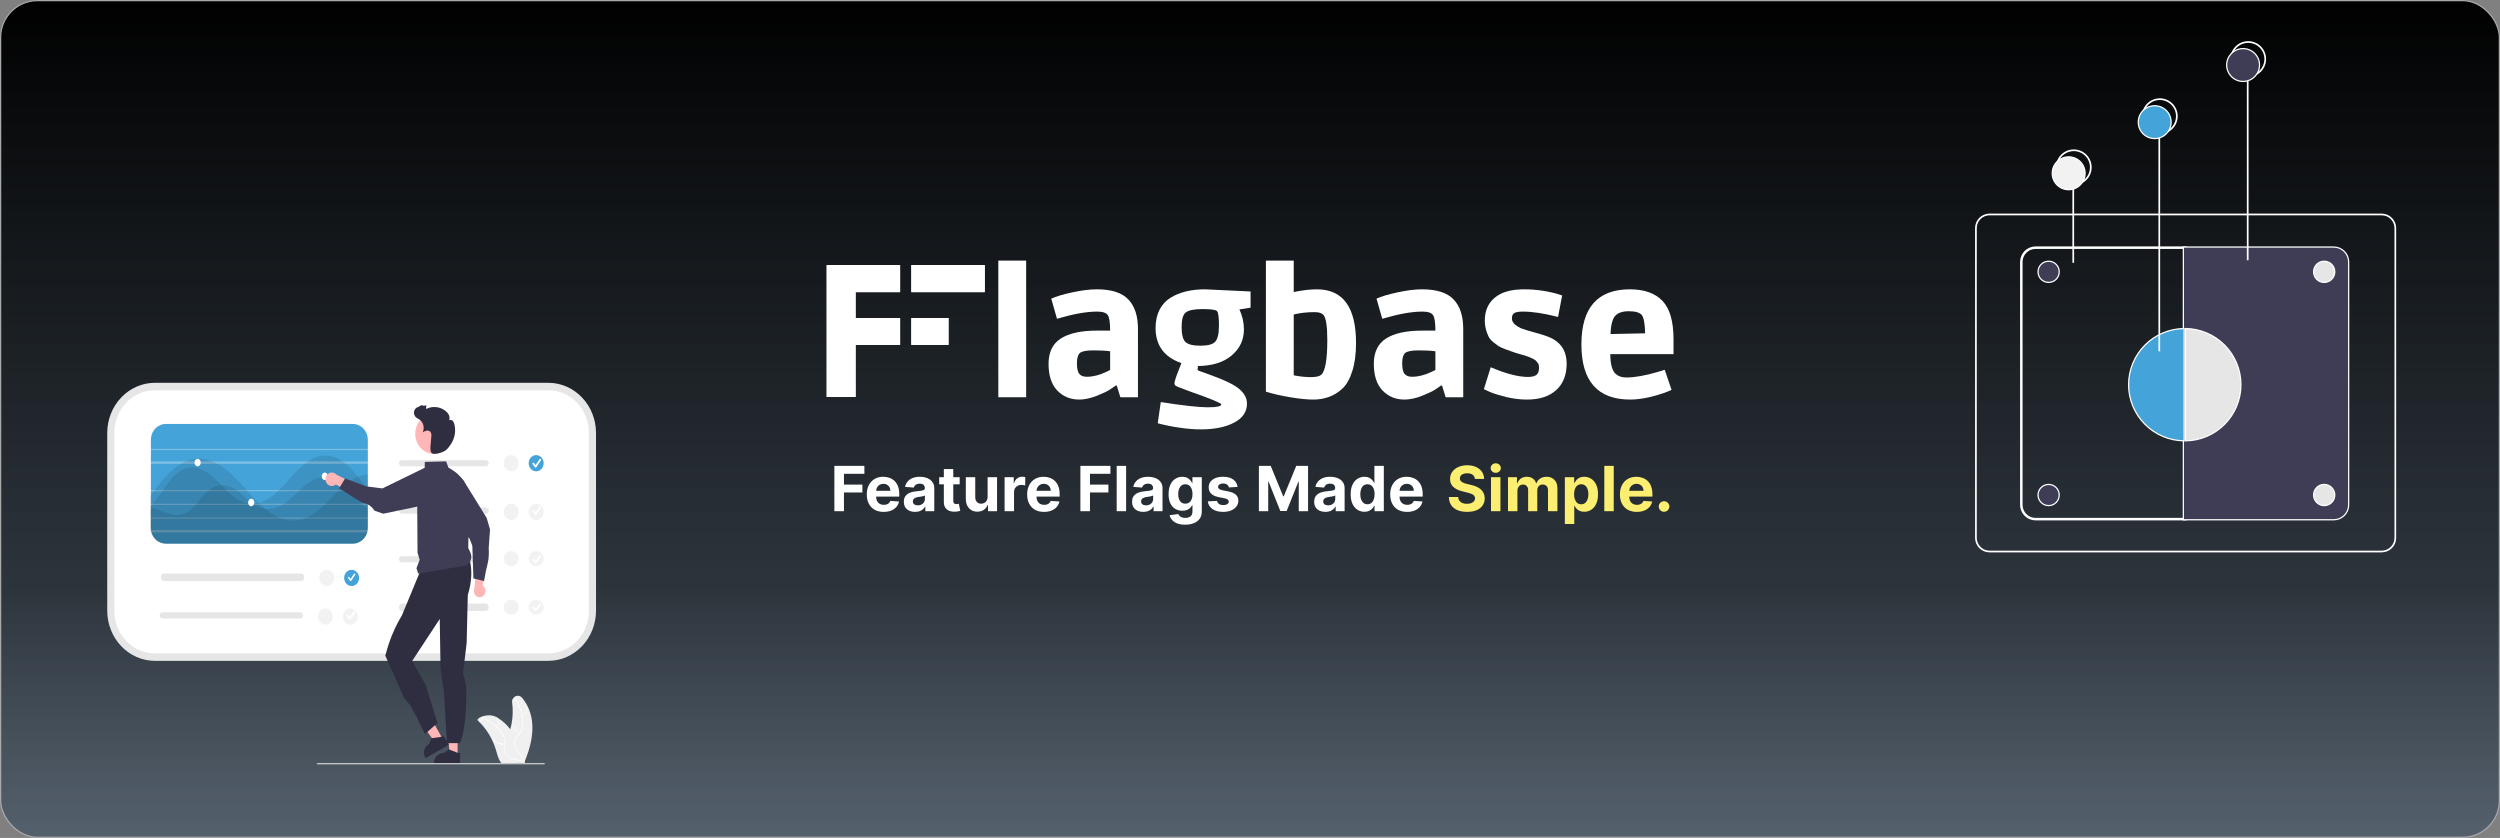 <svg width="2005" height="672" viewBox="0 0 2005 672" fill="none" xmlns="http://www.w3.org/2000/svg">
<rect x="0" y="0" width="2005" height="672" fill="#808080" stroke="none"/>
<rect x="0.5" y="0.5" width="2004" height="671" rx="29.5" fill="url(#paint0_linear_900_120)" stroke="#A9A9A9"/>
<path d="M663 212.584H721.88V234.296H686.184V255.088H721.88V276.616H686.184V318.384H663V212.584ZM789.776 234.296V212.584H730.896V234.296H789.776ZM760.704 276.616V255.088H730.896V276.616H760.704Z" fill="white"/>
<path d="M663 212.584H721.88V234.296H686.184V255.088H721.88V276.616H686.184V318.384H663V212.584ZM789.776 234.296V212.584H730.896V234.296H789.776ZM760.704 276.616V255.088H730.896V276.616H760.704Z" fill="white"/>
<path d="M822.976 318.584H800.656V209H822.976V318.584Z" fill="white"/>
<path d="M865.562 320.456C858.458 320.456 852.554 318.008 847.85 313.112C843.242 308.216 840.938 301.112 840.938 291.8C840.938 282.488 844.202 275.72 850.73 271.496C857.354 267.272 866.954 265.16 879.53 265.16H890.33C890.33 258.728 889.706 254.6 888.458 252.776C887.21 250.856 884.378 249.896 879.962 249.896C875.642 249.896 870.794 250.376 865.418 251.336C860.138 252.296 854.234 253.736 847.706 255.656L843.098 239.528C847.034 237.704 852.65 236.024 859.946 234.488C867.338 232.856 873.914 232.04 879.674 232.04C891.482 232.04 899.93 234.776 905.018 240.248C910.106 245.624 912.65 253.496 912.65 263.864V318.584H898.538L895.658 309.224H894.794C893.642 310.088 892.106 311.144 890.186 312.392C888.362 313.64 884.858 315.32 879.674 317.432C874.49 319.448 869.786 320.456 865.562 320.456ZM890.33 281.72C886.97 281.24 882.458 281 876.794 281C871.226 281 867.626 281.72 865.994 283.16C864.458 284.6 863.69 287.336 863.69 291.368C863.69 295.4 864.314 298.232 865.562 299.864C866.906 301.4 868.922 302.168 871.61 302.168C876.602 302.168 881.882 300.824 887.45 298.136L890.33 296.696V281.72Z" fill="white"/>
<path d="M997.62 264.296C997.62 272.648 994.308 279.608 987.684 285.176C981.156 290.648 972.18 293.432 960.756 293.528C960.564 295.256 960.468 296.264 960.468 296.552C960.468 296.84 960.948 297.176 961.908 297.56C962.868 297.944 964.788 298.616 967.668 299.576C981.3 304.376 990.084 308.552 994.02 312.104C998.052 315.56 1000.07 319.4 1000.07 323.624C1000.07 330.248 996.66 335.336 989.844 338.888C983.028 342.536 974.1 344.36 963.06 344.36C957.78 344.36 952.26 343.928 946.5 343.064C940.74 342.296 934.74 341.096 928.5 339.464L930.948 322.472C948.804 325.256 961.332 326.648 968.532 326.648C975.828 326.648 979.476 325.88 979.476 324.344C979.476 323.288 971.268 319.88 954.852 314.12C947.652 311.528 943.668 309.944 942.9 309.368C942.228 308.792 941.892 308.12 941.892 307.352C941.892 305.816 943.764 300.44 947.508 291.224C933.684 286.424 926.772 277.016 926.772 263C926.772 257.432 927.828 252.584 929.94 248.456C932.052 244.328 934.98 241.112 938.724 238.808C946.02 234.296 955.236 232.04 966.372 232.04L1002.95 233.768V246.728L994.02 248.168C996.42 253.352 997.62 258.728 997.62 264.296ZM962.772 277.256C968.724 277.256 972.66 276.2 974.58 274.088C976.596 271.976 977.604 267.608 977.604 260.984C977.604 254.36 977.076 250.52 976.02 249.464C974.964 248.408 971.076 247.88 964.356 247.88C957.732 247.88 953.268 248.792 950.964 250.616C948.756 252.344 947.652 256.232 947.652 262.28C947.652 268.232 948.66 272.216 950.676 274.232C952.788 276.248 956.82 277.256 962.772 277.256Z" fill="white"/>
<path d="M1015.25 209H1037.57V234.2C1044.58 232.76 1050.77 232.04 1056.15 232.04C1077.07 232.04 1087.54 246.392 1087.54 275.096C1087.54 283.928 1086.53 291.464 1084.51 297.704C1082.59 303.848 1079.95 308.504 1076.59 311.672C1070.26 317.528 1062.48 320.456 1053.27 320.456C1048.37 320.456 1042.18 319.832 1034.69 318.584C1027.3 317.336 1020.82 315.848 1015.25 314.12V209ZM1061.19 252.344C1059.84 251 1057.54 250.328 1054.27 250.328C1048.32 250.328 1042.75 250.952 1037.57 252.2V301.016C1042.56 301.976 1047.07 302.456 1051.11 302.456C1055.23 302.456 1058.02 301.88 1059.46 300.728C1062.82 297.944 1064.5 288.584 1064.5 272.648C1064.5 261.224 1063.39 254.456 1061.19 252.344Z" fill="white"/>
<path d="M1126.42 320.456C1119.32 320.456 1113.41 318.008 1108.71 313.112C1104.1 308.216 1101.8 301.112 1101.8 291.8C1101.8 282.488 1105.06 275.72 1111.59 271.496C1118.21 267.272 1127.81 265.16 1140.39 265.16H1151.19C1151.19 258.728 1150.57 254.6 1149.32 252.776C1148.07 250.856 1145.24 249.896 1140.82 249.896C1136.5 249.896 1131.65 250.376 1126.28 251.336C1121 252.296 1115.09 253.736 1108.57 255.656L1103.96 239.528C1107.89 237.704 1113.51 236.024 1120.81 234.488C1128.2 232.856 1134.77 232.04 1140.53 232.04C1152.34 232.04 1160.79 234.776 1165.88 240.248C1170.97 245.624 1173.51 253.496 1173.51 263.864V318.584H1159.4L1156.52 309.224H1155.65C1154.5 310.088 1152.97 311.144 1151.05 312.392C1149.22 313.64 1145.72 315.32 1140.53 317.432C1135.35 319.448 1130.65 320.456 1126.42 320.456ZM1151.19 281.72C1147.83 281.24 1143.32 281 1137.65 281C1132.09 281 1128.49 281.72 1126.85 283.16C1125.32 284.6 1124.55 287.336 1124.55 291.368C1124.55 295.4 1125.17 298.232 1126.42 299.864C1127.77 301.4 1129.78 302.168 1132.47 302.168C1137.46 302.168 1142.74 300.824 1148.31 298.136L1151.19 296.696V281.72Z" fill="white"/>
<path d="M1221.33 249.896C1217.68 249.896 1215.28 250.376 1214.13 251.336C1213.07 252.2 1212.54 253.544 1212.54 255.368C1212.54 257.192 1213.36 258.824 1214.99 260.264C1216.62 261.608 1218.26 262.616 1219.89 263.288C1221.52 263.864 1223.39 264.488 1225.5 265.16C1227.71 265.736 1230.93 266.648 1235.15 267.896C1239.47 269.144 1242.88 270.44 1245.38 271.784C1252.77 275.912 1256.46 282.536 1256.46 291.656C1256.46 300.68 1253.68 307.736 1248.11 312.824C1242.54 317.912 1234.72 320.456 1224.64 320.456C1219.36 320.456 1213.84 319.784 1208.08 318.44C1202.32 317 1197.86 315.608 1194.69 314.264L1190.08 312.104L1195.55 294.536C1207.74 299.72 1217.73 302.312 1225.5 302.312C1228.48 302.312 1230.69 301.784 1232.13 300.728C1233.57 299.672 1234.29 297.752 1234.29 294.968C1234.29 293.24 1234 291.992 1233.42 291.224C1232.85 290.456 1232.37 289.88 1231.98 289.496C1231.6 289.016 1231.02 288.584 1230.26 288.2C1229.49 287.72 1228.82 287.384 1228.24 287.192C1227.76 286.904 1226.99 286.568 1225.94 286.184C1224.88 285.8 1224.06 285.512 1223.49 285.32C1222.91 285.128 1221.95 284.84 1220.61 284.456C1219.26 284.072 1217.73 283.64 1216 283.16C1214.37 282.584 1213.12 282.152 1212.26 281.864C1211.39 281.576 1209.66 280.952 1207.07 279.992C1204.58 279.032 1202.8 278.216 1201.74 277.544C1200.78 276.776 1199.39 275.72 1197.57 274.376C1195.84 272.936 1194.59 271.448 1193.82 269.912C1191.81 265.688 1190.8 261.464 1190.8 257.24C1190.8 249.368 1193.44 243.224 1198.72 238.808C1204 234.296 1211.87 232.04 1222.34 232.04C1232.9 232.04 1243.07 233.672 1252.86 236.936L1249.55 254.216C1238.51 251.336 1229.1 249.896 1221.33 249.896Z" fill="white"/>
<path d="M1307.46 320.456C1281.34 320.456 1268.29 305.72 1268.29 276.248C1268.29 246.776 1281.25 232.04 1307.17 232.04C1318.78 232.04 1327.52 235.16 1333.38 241.4C1339.23 247.544 1342.16 257.768 1342.16 272.072V284.024H1291.47C1291.47 292.088 1292.96 297.416 1295.93 300.008C1297.95 301.832 1300.78 302.744 1304.43 302.744C1311.15 302.744 1319.69 301.208 1330.06 298.136L1335.1 296.552L1340.58 312.68C1336.26 314.696 1330.88 316.52 1324.45 318.152C1318.02 319.688 1312.35 320.456 1307.46 320.456ZM1316.82 252.776C1315.09 250.664 1311.63 249.608 1306.45 249.608C1301.26 249.608 1297.57 250.856 1295.36 253.352C1293.15 255.848 1291.9 260.696 1291.61 267.896L1319.41 267.32C1319.21 259.736 1318.35 254.888 1316.82 252.776Z" fill="white"/>
<path d="M669.161 410V373.636H693.237V379.975H676.849V388.64H691.639V394.979H676.849V410H669.161ZM708.694 410.533C705.888 410.533 703.473 409.964 701.449 408.828C699.437 407.68 697.886 406.058 696.797 403.963C695.708 401.856 695.164 399.364 695.164 396.488C695.164 393.683 695.708 391.22 696.797 389.102C697.886 386.983 699.419 385.331 701.396 384.148C703.385 382.964 705.717 382.372 708.392 382.372C710.191 382.372 711.866 382.662 713.417 383.242C714.979 383.81 716.34 384.669 717.5 385.817C718.672 386.965 719.584 388.409 720.235 390.149C720.886 391.877 721.211 393.902 721.211 396.222V398.299H698.182V393.612H714.091C714.091 392.522 713.855 391.558 713.381 390.717C712.908 389.877 712.251 389.22 711.41 388.746C710.582 388.261 709.617 388.018 708.516 388.018C707.368 388.018 706.35 388.285 705.462 388.817C704.586 389.338 703.9 390.043 703.402 390.93C702.905 391.806 702.651 392.783 702.639 393.86V398.317C702.639 399.666 702.887 400.832 703.385 401.815C703.894 402.797 704.61 403.555 705.533 404.087C706.456 404.62 707.551 404.886 708.818 404.886C709.658 404.886 710.428 404.768 711.126 404.531C711.824 404.295 712.422 403.939 712.919 403.466C713.417 402.992 713.795 402.412 714.056 401.726L721.051 402.188C720.696 403.868 719.968 405.336 718.868 406.591C717.779 407.834 716.37 408.804 714.642 409.503C712.925 410.189 710.943 410.533 708.694 410.533ZM733.924 410.515C732.184 410.515 730.634 410.213 729.272 409.609C727.911 408.994 726.834 408.088 726.041 406.893C725.26 405.685 724.869 404.182 724.869 402.383C724.869 400.868 725.147 399.595 725.703 398.565C726.26 397.536 727.017 396.707 727.976 396.08C728.935 395.452 730.024 394.979 731.243 394.659C732.474 394.339 733.765 394.115 735.114 393.984C736.7 393.819 737.979 393.665 738.949 393.523C739.92 393.369 740.624 393.144 741.062 392.848C741.5 392.552 741.719 392.114 741.719 391.534V391.428C741.719 390.303 741.364 389.433 740.654 388.817C739.955 388.202 738.961 387.894 737.671 387.894C736.31 387.894 735.226 388.196 734.422 388.8C733.617 389.392 733.084 390.137 732.824 391.037L725.828 390.469C726.183 388.812 726.881 387.379 727.923 386.172C728.965 384.953 730.308 384.018 731.953 383.366C733.611 382.704 735.528 382.372 737.706 382.372C739.221 382.372 740.672 382.55 742.056 382.905C743.453 383.26 744.69 383.81 745.767 384.556C746.856 385.302 747.715 386.261 748.342 387.433C748.969 388.593 749.283 389.983 749.283 391.605V410H742.11V406.218H741.897C741.459 407.07 740.873 407.822 740.139 408.473C739.405 409.112 738.523 409.615 737.493 409.982C736.463 410.337 735.274 410.515 733.924 410.515ZM736.091 405.295C737.203 405.295 738.186 405.076 739.038 404.638C739.89 404.188 740.559 403.584 741.044 402.827C741.53 402.069 741.772 401.211 741.772 400.252V397.358C741.536 397.512 741.21 397.654 740.796 397.784C740.393 397.902 739.938 398.015 739.429 398.121C738.92 398.216 738.411 398.305 737.902 398.388C737.393 398.459 736.931 398.524 736.517 398.583C735.629 398.713 734.854 398.92 734.191 399.205C733.528 399.489 733.013 399.873 732.646 400.359C732.279 400.832 732.096 401.424 732.096 402.134C732.096 403.164 732.468 403.951 733.214 404.496C733.972 405.028 734.931 405.295 736.091 405.295ZM769.658 382.727V388.409H753.234V382.727H769.658ZM756.962 376.193H764.526V401.619C764.526 402.318 764.633 402.862 764.846 403.253C765.059 403.632 765.355 403.898 765.734 404.052C766.124 404.206 766.574 404.283 767.083 404.283C767.438 404.283 767.793 404.253 768.148 404.194C768.504 404.123 768.776 404.07 768.965 404.034L770.155 409.663C769.776 409.781 769.243 409.917 768.557 410.071C767.87 410.237 767.036 410.337 766.053 410.373C764.23 410.444 762.632 410.201 761.259 409.645C759.898 409.089 758.839 408.224 758.081 407.053C757.323 405.881 756.951 404.401 756.962 402.614V376.193ZM792.074 398.388V382.727H799.638V410H792.376V405.046H792.092C791.476 406.644 790.453 407.929 789.02 408.899C787.6 409.87 785.866 410.355 783.818 410.355C781.995 410.355 780.391 409.941 779.006 409.112C777.621 408.284 776.538 407.106 775.757 405.579C774.987 404.052 774.597 402.223 774.585 400.092V382.727H782.149V398.743C782.161 400.353 782.593 401.625 783.445 402.56C784.297 403.496 785.44 403.963 786.872 403.963C787.783 403.963 788.636 403.756 789.429 403.342C790.222 402.915 790.861 402.288 791.346 401.46C791.843 400.631 792.086 399.607 792.074 398.388ZM805.688 410V382.727H813.021V387.486H813.306C813.803 385.793 814.637 384.515 815.809 383.651C816.981 382.775 818.33 382.337 819.857 382.337C820.236 382.337 820.645 382.36 821.083 382.408C821.521 382.455 821.905 382.52 822.237 382.603V389.315C821.882 389.208 821.39 389.113 820.763 389.031C820.136 388.948 819.561 388.906 819.041 388.906C817.928 388.906 816.934 389.149 816.058 389.634C815.194 390.108 814.507 390.771 813.998 391.623C813.501 392.475 813.252 393.458 813.252 394.57V410H805.688ZM837.307 410.533C834.501 410.533 832.087 409.964 830.062 408.828C828.05 407.68 826.5 406.058 825.411 403.963C824.321 401.856 823.777 399.364 823.777 396.488C823.777 393.683 824.321 391.22 825.411 389.102C826.5 386.983 828.032 385.331 830.009 384.148C831.998 382.964 834.33 382.372 837.005 382.372C838.804 382.372 840.479 382.662 842.03 383.242C843.592 383.81 844.954 384.669 846.114 385.817C847.286 386.965 848.197 388.409 848.848 390.149C849.499 391.877 849.825 393.902 849.825 396.222V398.299H826.795V393.612H842.705C842.705 392.522 842.468 391.558 841.994 390.717C841.521 389.877 840.864 389.22 840.023 388.746C839.195 388.261 838.23 388.018 837.129 388.018C835.981 388.018 834.963 388.285 834.075 388.817C833.199 389.338 832.513 390.043 832.016 390.93C831.518 391.806 831.264 392.783 831.252 393.86V398.317C831.252 399.666 831.501 400.832 831.998 401.815C832.507 402.797 833.223 403.555 834.146 404.087C835.07 404.62 836.165 404.886 837.431 404.886C838.272 404.886 839.041 404.768 839.739 404.531C840.438 404.295 841.036 403.939 841.533 403.466C842.03 402.992 842.409 402.412 842.669 401.726L849.665 402.188C849.31 403.868 848.582 405.336 847.481 406.591C846.392 407.834 844.983 408.804 843.255 409.503C841.539 410.189 839.556 410.533 837.307 410.533ZM866.475 410V373.636H890.552V379.975H874.163V388.64H888.954V394.979H874.163V410H866.475ZM903.145 373.636V410H895.581V373.636H903.145ZM916.981 410.515C915.241 410.515 913.69 410.213 912.329 409.609C910.968 408.994 909.891 408.088 909.097 406.893C908.316 405.685 907.926 404.182 907.926 402.383C907.926 400.868 908.204 399.595 908.76 398.565C909.316 397.536 910.074 396.707 911.033 396.08C911.992 395.452 913.081 394.979 914.3 394.659C915.531 394.339 916.821 394.115 918.171 393.984C919.757 393.819 921.035 393.665 922.006 393.523C922.977 393.369 923.681 393.144 924.119 392.848C924.557 392.552 924.776 392.114 924.776 391.534V391.428C924.776 390.303 924.421 389.433 923.71 388.817C923.012 388.202 922.018 387.894 920.727 387.894C919.366 387.894 918.283 388.196 917.478 388.8C916.673 389.392 916.141 390.137 915.88 391.037L908.884 390.469C909.24 388.812 909.938 387.379 910.98 386.172C912.021 384.953 913.365 384.018 915.01 383.366C916.667 382.704 918.585 382.372 920.763 382.372C922.278 382.372 923.728 382.55 925.113 382.905C926.51 383.26 927.747 383.81 928.824 384.556C929.913 385.302 930.771 386.261 931.399 387.433C932.026 388.593 932.34 389.983 932.34 391.605V410H925.166V406.218H924.953C924.515 407.07 923.929 407.822 923.195 408.473C922.462 409.112 921.58 409.615 920.55 409.982C919.52 410.337 918.33 410.515 916.981 410.515ZM919.147 405.295C920.26 405.295 921.242 405.076 922.095 404.638C922.947 404.188 923.616 403.584 924.101 402.827C924.586 402.069 924.829 401.211 924.829 400.252V397.358C924.592 397.512 924.267 397.654 923.852 397.784C923.45 397.902 922.994 398.015 922.485 398.121C921.976 398.216 921.467 398.305 920.958 398.388C920.449 398.459 919.988 398.524 919.573 398.583C918.686 398.713 917.91 398.92 917.247 399.205C916.584 399.489 916.07 399.873 915.703 400.359C915.336 400.832 915.152 401.424 915.152 402.134C915.152 403.164 915.525 403.951 916.271 404.496C917.028 405.028 917.987 405.295 919.147 405.295ZM950.495 420.795C948.045 420.795 945.943 420.458 944.192 419.783C942.452 419.121 941.067 418.215 940.037 417.067C939.007 415.919 938.338 414.628 938.03 413.196L945.026 412.255C945.239 412.799 945.577 413.308 946.038 413.782C946.5 414.255 947.109 414.634 947.867 414.918C948.636 415.214 949.572 415.362 950.672 415.362C952.318 415.362 953.673 414.96 954.738 414.155C955.816 413.362 956.354 412.03 956.354 410.16V405.17H956.035C955.703 405.928 955.206 406.644 954.543 407.319C953.88 407.994 953.028 408.544 951.986 408.97C950.945 409.396 949.702 409.609 948.258 409.609C946.21 409.609 944.345 409.136 942.665 408.189C940.996 407.23 939.664 405.768 938.67 403.803C937.687 401.826 937.196 399.329 937.196 396.31C937.196 393.221 937.699 390.64 938.705 388.569C939.711 386.497 941.049 384.947 942.718 383.917C944.399 382.887 946.239 382.372 948.24 382.372C949.767 382.372 951.045 382.633 952.075 383.153C953.105 383.662 953.934 384.302 954.561 385.071C955.2 385.829 955.691 386.574 956.035 387.308H956.319V382.727H963.829V410.266C963.829 412.586 963.261 414.528 962.125 416.09C960.988 417.653 959.414 418.825 957.402 419.606C955.401 420.399 953.099 420.795 950.495 420.795ZM950.655 403.928C951.874 403.928 952.904 403.626 953.744 403.022C954.596 402.406 955.247 401.531 955.697 400.394C956.159 399.246 956.39 397.873 956.39 396.275C956.39 394.677 956.165 393.292 955.715 392.12C955.265 390.936 954.614 390.019 953.762 389.368C952.91 388.717 951.874 388.391 950.655 388.391C949.412 388.391 948.364 388.729 947.512 389.403C946.66 390.066 946.015 390.99 945.577 392.173C945.139 393.357 944.92 394.724 944.92 396.275C944.92 397.849 945.139 399.21 945.577 400.359C946.026 401.495 946.671 402.377 947.512 403.004C948.364 403.62 949.412 403.928 950.655 403.928ZM992.54 390.504L985.616 390.93C985.497 390.339 985.243 389.806 984.852 389.332C984.461 388.847 983.947 388.462 983.307 388.178C982.68 387.882 981.928 387.734 981.052 387.734C979.881 387.734 978.892 387.983 978.087 388.48C977.282 388.965 976.88 389.616 976.88 390.433C976.88 391.084 977.14 391.635 977.661 392.085C978.182 392.534 979.076 392.895 980.342 393.168L985.278 394.162C987.93 394.706 989.907 395.582 991.209 396.79C992.511 397.997 993.162 399.583 993.162 401.548C993.162 403.336 992.635 404.904 991.581 406.254C990.54 407.603 989.108 408.656 987.285 409.414C985.474 410.16 983.384 410.533 981.017 410.533C977.407 410.533 974.53 409.781 972.388 408.278C970.257 406.763 969.008 404.703 968.641 402.099L976.081 401.708C976.306 402.809 976.85 403.649 977.714 404.229C978.578 404.798 979.685 405.082 981.035 405.082C982.36 405.082 983.426 404.827 984.231 404.318C985.047 403.797 985.462 403.129 985.474 402.312C985.462 401.625 985.172 401.063 984.604 400.625C984.035 400.175 983.159 399.832 981.976 399.595L977.253 398.654C974.589 398.121 972.607 397.198 971.305 395.884C970.014 394.57 969.369 392.895 969.369 390.859C969.369 389.107 969.843 387.598 970.79 386.332C971.748 385.065 973.092 384.089 974.82 383.402C976.56 382.715 978.596 382.372 980.928 382.372C984.373 382.372 987.083 383.1 989.06 384.556C991.049 386.012 992.209 387.995 992.54 390.504ZM1009.64 373.636H1019.12L1029.13 398.068H1029.56L1039.58 373.636H1049.06V410H1041.6V386.332H1041.3L1031.89 409.822H1026.81L1017.4 386.243H1017.1V410H1009.64V373.636ZM1063.03 410.515C1061.29 410.515 1059.74 410.213 1058.37 409.609C1057.01 408.994 1055.94 408.088 1055.14 406.893C1054.36 405.685 1053.97 404.182 1053.97 402.383C1053.97 400.868 1054.25 399.595 1054.81 398.565C1055.36 397.536 1056.12 396.707 1057.08 396.08C1058.04 395.452 1059.13 394.979 1060.34 394.659C1061.58 394.339 1062.87 394.115 1064.22 393.984C1065.8 393.819 1067.08 393.665 1068.05 393.523C1069.02 393.369 1069.73 393.144 1070.16 392.848C1070.6 392.552 1070.82 392.114 1070.82 391.534V391.428C1070.82 390.303 1070.47 389.433 1069.76 388.817C1069.06 388.202 1068.06 387.894 1066.77 387.894C1065.41 387.894 1064.33 388.196 1063.52 388.8C1062.72 389.392 1062.19 390.137 1061.93 391.037L1054.93 390.469C1055.28 388.812 1055.98 387.379 1057.02 386.172C1058.07 384.953 1059.41 384.018 1061.06 383.366C1062.71 382.704 1064.63 382.372 1066.81 382.372C1068.32 382.372 1069.77 382.55 1071.16 382.905C1072.55 383.26 1073.79 383.81 1074.87 384.556C1075.96 385.302 1076.82 386.261 1077.44 387.433C1078.07 388.593 1078.38 389.983 1078.38 391.605V410H1071.21V406.218H1071C1070.56 407.07 1069.97 407.822 1069.24 408.473C1068.51 409.112 1067.62 409.615 1066.59 409.982C1065.56 410.337 1064.38 410.515 1063.03 410.515ZM1065.19 405.295C1066.3 405.295 1067.29 405.076 1068.14 404.638C1068.99 404.188 1069.66 403.584 1070.15 402.827C1070.63 402.069 1070.87 401.211 1070.87 400.252V397.358C1070.64 397.512 1070.31 397.654 1069.9 397.784C1069.49 397.902 1069.04 398.015 1068.53 398.121C1068.02 398.216 1067.51 398.305 1067 398.388C1066.49 398.459 1066.03 398.524 1065.62 398.583C1064.73 398.713 1063.96 398.92 1063.29 399.205C1062.63 399.489 1062.11 399.873 1061.75 400.359C1061.38 400.832 1061.2 401.424 1061.2 402.134C1061.2 403.164 1061.57 403.951 1062.32 404.496C1063.07 405.028 1064.03 405.295 1065.19 405.295ZM1094.3 410.444C1092.23 410.444 1090.35 409.911 1088.67 408.846C1087 407.769 1085.68 406.188 1084.7 404.105C1083.73 402.01 1083.24 399.441 1083.24 396.399C1083.24 393.274 1083.74 390.676 1084.75 388.604C1085.76 386.521 1087.09 384.964 1088.76 383.935C1090.44 382.893 1092.28 382.372 1094.28 382.372C1095.81 382.372 1097.08 382.633 1098.1 383.153C1099.13 383.662 1099.96 384.302 1100.59 385.071C1101.23 385.829 1101.71 386.574 1102.04 387.308H1102.27V373.636H1109.82V410H1102.36V405.632H1102.04C1101.69 406.39 1101.19 407.141 1100.53 407.887C1099.9 408.621 1099.06 409.231 1098.03 409.716C1097.01 410.201 1095.77 410.444 1094.3 410.444ZM1096.7 404.425C1097.92 404.425 1098.95 404.093 1099.79 403.43C1100.64 402.756 1101.29 401.815 1101.74 400.607C1102.2 399.4 1102.43 397.985 1102.43 396.364C1102.43 394.742 1102.21 393.333 1101.76 392.138C1101.31 390.942 1100.66 390.019 1099.81 389.368C1098.95 388.717 1097.92 388.391 1096.7 388.391C1095.46 388.391 1094.41 388.729 1093.56 389.403C1092.7 390.078 1092.06 391.013 1091.62 392.209C1091.18 393.404 1090.96 394.789 1090.96 396.364C1090.96 397.95 1091.18 399.353 1091.62 400.572C1092.07 401.779 1092.72 402.726 1093.56 403.413C1094.41 404.087 1095.46 404.425 1096.7 404.425ZM1128.47 410.533C1125.66 410.533 1123.25 409.964 1121.22 408.828C1119.21 407.68 1117.66 406.058 1116.57 403.963C1115.48 401.856 1114.94 399.364 1114.94 396.488C1114.94 393.683 1115.48 391.22 1116.57 389.102C1117.66 386.983 1119.19 385.331 1121.17 384.148C1123.16 382.964 1125.49 382.372 1128.17 382.372C1129.97 382.372 1131.64 382.662 1133.19 383.242C1134.75 383.81 1136.12 384.669 1137.28 385.817C1138.45 386.965 1139.36 388.409 1140.01 390.149C1140.66 391.877 1140.99 393.902 1140.99 396.222V398.299H1117.96V393.612H1133.87C1133.87 392.522 1133.63 391.558 1133.16 390.717C1132.68 389.877 1132.03 389.22 1131.19 388.746C1130.36 388.261 1129.39 388.018 1128.29 388.018C1127.14 388.018 1126.13 388.285 1125.24 388.817C1124.36 389.338 1123.67 390.043 1123.18 390.93C1122.68 391.806 1122.43 392.783 1122.41 393.86V398.317C1122.41 399.666 1122.66 400.832 1123.16 401.815C1123.67 402.797 1124.39 403.555 1125.31 404.087C1126.23 404.62 1127.33 404.886 1128.59 404.886C1129.43 404.886 1130.2 404.768 1130.9 404.531C1131.6 404.295 1132.2 403.939 1132.69 403.466C1133.19 402.992 1133.57 402.412 1133.83 401.726L1140.83 402.188C1140.47 403.868 1139.74 405.336 1138.64 406.591C1137.55 407.834 1136.15 408.804 1134.42 409.503C1132.7 410.189 1130.72 410.533 1128.47 410.533Z" fill="white"/>
<path d="M1182.89 384.094C1182.75 382.662 1182.14 381.549 1181.06 380.756C1179.98 379.963 1178.52 379.567 1176.67 379.567C1175.42 379.567 1174.36 379.744 1173.49 380.099C1172.63 380.443 1171.97 380.922 1171.51 381.538C1171.06 382.153 1170.83 382.852 1170.83 383.633C1170.81 384.284 1170.94 384.852 1171.24 385.337C1171.55 385.823 1171.97 386.243 1172.5 386.598C1173.03 386.941 1173.65 387.243 1174.35 387.504C1175.04 387.752 1175.79 387.965 1176.58 388.143L1179.85 388.924C1181.44 389.279 1182.89 389.753 1184.22 390.344C1185.54 390.936 1186.69 391.664 1187.66 392.528C1188.63 393.393 1189.39 394.411 1189.92 395.582C1190.46 396.754 1190.74 398.098 1190.75 399.613C1190.74 401.838 1190.17 403.768 1189.05 405.401C1187.94 407.023 1186.33 408.284 1184.22 409.183C1182.12 410.071 1179.6 410.515 1176.64 410.515C1173.7 410.515 1171.14 410.065 1168.97 409.165C1166.8 408.266 1165.11 406.934 1163.89 405.17C1162.68 403.395 1162.05 401.199 1161.99 398.583H1169.43C1169.51 399.802 1169.86 400.82 1170.48 401.637C1171.1 402.442 1171.94 403.052 1172.98 403.466C1174.03 403.868 1175.22 404.07 1176.55 404.07C1177.85 404.07 1178.98 403.88 1179.94 403.501C1180.91 403.123 1181.66 402.596 1182.19 401.921C1182.73 401.246 1182.99 400.471 1182.99 399.595C1182.99 398.778 1182.75 398.092 1182.27 397.536C1181.79 396.979 1181.09 396.506 1180.17 396.115C1179.26 395.724 1178.14 395.369 1176.81 395.05L1172.86 394.055C1169.79 393.31 1167.37 392.144 1165.59 390.558C1163.82 388.971 1162.94 386.835 1162.95 384.148C1162.94 381.946 1163.52 380.022 1164.71 378.377C1165.9 376.732 1167.54 375.447 1169.62 374.524C1171.71 373.601 1174.07 373.139 1176.73 373.139C1179.42 373.139 1181.78 373.601 1183.79 374.524C1185.82 375.447 1187.39 376.732 1188.52 378.377C1189.64 380.022 1190.22 381.928 1190.26 384.094H1182.89ZM1195.78 410V382.727H1203.35V410H1195.78ZM1199.58 379.212C1198.46 379.212 1197.49 378.839 1196.69 378.093C1195.89 377.335 1195.5 376.43 1195.5 375.376C1195.5 374.335 1195.89 373.441 1196.69 372.695C1197.49 371.938 1198.46 371.559 1199.58 371.559C1200.71 371.559 1201.67 371.938 1202.46 372.695C1203.26 373.441 1203.67 374.335 1203.67 375.376C1203.67 376.43 1203.26 377.335 1202.46 378.093C1201.67 378.839 1200.71 379.212 1199.58 379.212ZM1209.41 410V382.727H1216.61V387.539H1216.93C1217.5 385.941 1218.45 384.68 1219.77 383.757C1221.1 382.834 1222.69 382.372 1224.53 382.372C1226.4 382.372 1228 382.84 1229.31 383.775C1230.62 384.698 1231.5 385.953 1231.94 387.539H1232.22C1232.78 385.977 1233.78 384.728 1235.24 383.793C1236.71 382.846 1238.44 382.372 1240.44 382.372C1242.99 382.372 1245.05 383.183 1246.64 384.805C1248.24 386.415 1249.04 388.699 1249.04 391.658V410H1241.49V393.15C1241.49 391.635 1241.09 390.498 1240.28 389.741C1239.48 388.983 1238.47 388.604 1237.26 388.604C1235.89 388.604 1234.82 389.042 1234.05 389.918C1233.28 390.782 1232.9 391.925 1232.9 393.345V410H1225.56V392.99C1225.56 391.652 1225.18 390.587 1224.41 389.794C1223.65 389.001 1222.65 388.604 1221.41 388.604C1220.57 388.604 1219.81 388.817 1219.14 389.244C1218.47 389.658 1217.95 390.244 1217.56 391.001C1217.16 391.747 1216.97 392.623 1216.97 393.629V410H1209.41ZM1255.01 420.227V382.727H1262.47V387.308H1262.81C1263.14 386.574 1263.62 385.829 1264.24 385.071C1264.88 384.302 1265.71 383.662 1266.73 383.153C1267.76 382.633 1269.04 382.372 1270.56 382.372C1272.55 382.372 1274.39 382.893 1276.07 383.935C1277.75 384.964 1279.09 386.521 1280.1 388.604C1281.11 390.676 1281.61 393.274 1281.61 396.399C1281.61 399.441 1281.12 402.01 1280.13 404.105C1279.16 406.188 1277.84 407.769 1276.16 408.846C1274.49 409.911 1272.62 410.444 1270.55 410.444C1269.08 410.444 1267.83 410.201 1266.8 409.716C1265.78 409.231 1264.95 408.621 1264.3 407.887C1263.65 407.141 1263.15 406.39 1262.81 405.632H1262.57V420.227H1255.01ZM1262.41 396.364C1262.41 397.985 1262.64 399.4 1263.09 400.607C1263.54 401.815 1264.19 402.756 1265.04 403.43C1265.89 404.093 1266.93 404.425 1268.15 404.425C1269.38 404.425 1270.42 404.087 1271.27 403.413C1272.13 402.726 1272.77 401.779 1273.21 400.572C1273.66 399.353 1273.88 397.95 1273.88 396.364C1273.88 394.789 1273.67 393.404 1273.23 392.209C1272.79 391.013 1272.14 390.078 1271.29 389.403C1270.44 388.729 1269.39 388.391 1268.15 388.391C1266.92 388.391 1265.88 388.717 1265.02 389.368C1264.18 390.019 1263.54 390.942 1263.09 392.138C1262.64 393.333 1262.41 394.742 1262.41 396.364ZM1294.22 373.636V410H1286.65V373.636H1294.22ZM1312.7 410.533C1309.9 410.533 1307.48 409.964 1305.46 408.828C1303.45 407.68 1301.9 406.058 1300.81 403.963C1299.72 401.856 1299.17 399.364 1299.17 396.488C1299.17 393.683 1299.72 391.22 1300.81 389.102C1301.9 386.983 1303.43 385.331 1305.41 384.148C1307.39 382.964 1309.73 382.372 1312.4 382.372C1314.2 382.372 1315.88 382.662 1317.43 383.242C1318.99 383.81 1320.35 384.669 1321.51 385.817C1322.68 386.965 1323.59 388.409 1324.24 390.149C1324.9 391.877 1325.22 393.902 1325.22 396.222V398.299H1302.19V393.612H1318.1C1318.1 392.522 1317.86 391.558 1317.39 390.717C1316.92 389.877 1316.26 389.22 1315.42 388.746C1314.59 388.261 1313.63 388.018 1312.53 388.018C1311.38 388.018 1310.36 388.285 1309.47 388.817C1308.6 389.338 1307.91 390.043 1307.41 390.93C1306.91 391.806 1306.66 392.783 1306.65 393.86V398.317C1306.65 399.666 1306.9 400.832 1307.39 401.815C1307.9 402.797 1308.62 403.555 1309.54 404.087C1310.47 404.62 1311.56 404.886 1312.83 404.886C1313.67 404.886 1314.44 404.768 1315.14 404.531C1315.83 404.295 1316.43 403.939 1316.93 403.466C1317.43 402.992 1317.81 402.412 1318.07 401.726L1325.06 402.188C1324.71 403.868 1323.98 405.336 1322.88 406.591C1321.79 407.834 1320.38 408.804 1318.65 409.503C1316.94 410.189 1314.95 410.533 1312.7 410.533ZM1334.58 410.462C1333.41 410.462 1332.4 410.047 1331.56 409.219C1330.73 408.378 1330.32 407.372 1330.32 406.2C1330.32 405.04 1330.73 404.046 1331.56 403.217C1332.4 402.389 1333.41 401.974 1334.58 401.974C1335.71 401.974 1336.71 402.389 1337.56 403.217C1338.41 404.046 1338.84 405.04 1338.84 406.2C1338.84 406.982 1338.64 407.698 1338.24 408.349C1337.85 408.988 1337.33 409.503 1336.69 409.893C1336.05 410.272 1335.35 410.462 1334.58 410.462Z" fill="#FCEE70"/>
<path d="M1632.54 199.133L1632.54 199.133C1629.64 199.136 1626.86 200.289 1624.81 202.34C1622.76 204.391 1621.61 207.171 1621.6 210.071V210.071L1621.6 404.918L1621.6 404.919C1621.61 407.819 1622.76 410.599 1624.81 412.65C1626.86 414.7 1629.64 415.854 1632.54 415.857H1632.54H1751.68H1752.18V415.357V199.633V199.133H1751.68L1632.54 199.133ZM1753.18 416.857H1632.54C1629.38 416.853 1626.34 415.594 1624.1 413.356C1621.86 411.118 1620.61 408.083 1620.6 404.918V210.072C1620.61 206.906 1621.86 203.872 1624.1 201.634C1626.34 199.395 1629.38 198.136 1632.54 198.133H1753.18V416.857Z" fill="#3F3D56" stroke="white"/>
<path d="M1751.05 198.133H1871.69C1874.86 198.136 1877.89 199.395 1880.13 201.634C1882.37 203.872 1883.63 206.907 1883.63 210.072V404.918C1883.63 408.083 1882.37 411.118 1880.13 413.356C1877.89 415.594 1874.86 416.853 1871.69 416.857H1751.05V198.133Z" fill="#3F3D56" stroke="white"/>
<path d="M1662.57 147.674H1662.94V210.255H1662.57V147.674Z" fill="#2F2E41" stroke="white"/>
<path d="M1663.16 148.041C1660.42 148.041 1657.74 147.228 1655.47 145.705C1653.19 144.183 1651.41 142.019 1650.36 139.486C1649.31 136.954 1649.04 134.168 1649.57 131.48C1650.11 128.792 1651.43 126.323 1653.37 124.385C1655.3 122.447 1657.77 121.127 1660.46 120.593C1663.15 120.058 1665.94 120.332 1668.47 121.381C1671 122.43 1673.16 124.206 1674.69 126.485C1676.21 128.764 1677.02 131.443 1677.02 134.184C1677.02 137.859 1675.56 141.383 1672.96 143.982C1670.36 146.581 1666.84 148.041 1663.16 148.041ZM1663.16 120.694C1660.5 120.694 1657.89 121.485 1655.67 122.967C1653.45 124.449 1651.72 126.556 1650.7 129.021C1649.68 131.486 1649.41 134.199 1649.93 136.815C1650.45 139.432 1651.74 141.836 1653.63 143.722C1655.51 145.609 1657.92 146.894 1660.53 147.414C1663.15 147.935 1665.86 147.668 1668.33 146.647C1670.79 145.626 1672.9 143.897 1674.38 141.678C1675.86 139.46 1676.65 136.852 1676.65 134.184C1676.65 130.606 1675.23 127.175 1672.7 124.645C1670.17 122.115 1666.74 120.694 1663.16 120.694Z" fill="#2F2E41" stroke="white"/>
<path d="M1802.47 62.214H1802.84V208.204H1802.47V62.214Z" fill="#2F2E41" stroke="white"/>
<path d="M1803.06 61.214C1800.32 61.214 1797.64 60.402 1795.36 58.879C1793.08 57.356 1791.31 55.192 1790.26 52.66C1789.21 50.128 1788.94 47.342 1789.47 44.654C1790.01 41.966 1791.33 39.497 1793.26 37.559C1795.2 35.621 1797.67 34.301 1800.36 33.766C1803.05 33.232 1805.83 33.506 1808.37 34.555C1810.9 35.604 1813.06 37.38 1814.58 39.658C1816.11 41.937 1816.92 44.617 1816.92 47.357C1816.92 51.032 1815.46 54.557 1812.86 57.156C1810.26 59.754 1806.74 61.214 1803.06 61.214ZM1803.06 33.867C1800.39 33.867 1797.79 34.658 1795.57 36.141C1793.35 37.623 1791.62 39.73 1790.6 42.195C1789.58 44.66 1789.31 47.372 1789.83 49.989C1790.35 52.606 1791.64 55.009 1793.52 56.896C1795.41 58.782 1797.81 60.067 1800.43 60.588C1803.05 61.108 1805.76 60.841 1808.22 59.82C1810.69 58.799 1812.8 57.07 1814.28 54.852C1815.76 52.633 1816.55 50.025 1816.55 47.357C1816.55 43.779 1815.13 40.348 1812.6 37.818C1810.07 35.289 1806.64 33.867 1803.06 33.867Z" fill="#2F2E41" stroke="white"/>
<path d="M1751.68 353.557C1739.92 353.426 1728.66 348.696 1720.34 340.368C1711.89 331.921 1707.14 320.466 1707.14 308.521C1707.14 296.575 1711.89 285.12 1720.34 276.673C1728.66 268.345 1739.92 263.615 1751.68 263.484V353.557Z" fill="#44A3D8" stroke="white"/>
<path d="M1752.68 263.484C1764.45 263.615 1775.7 268.345 1784.03 276.673C1792.48 285.12 1797.22 296.575 1797.22 308.521C1797.22 320.466 1792.48 331.921 1784.03 340.368C1775.7 348.696 1764.45 353.426 1752.68 353.557V263.484Z" fill="#E6E6E6" stroke="white"/>
<path d="M1595.62 172.174L1595.62 172.174C1592.77 172.177 1590.04 173.311 1588.02 175.327C1586 177.343 1584.87 180.077 1584.87 182.928V182.929L1584.87 431.378L1584.87 431.378C1584.87 434.229 1586 436.963 1588.02 438.979C1590.04 440.995 1592.77 442.13 1595.62 442.133H1595.62H1910.11H1910.11C1912.96 442.13 1915.7 440.995 1917.71 438.979C1919.73 436.963 1920.86 434.229 1920.87 431.378V431.378V182.929V182.928C1920.86 180.077 1919.73 177.343 1917.71 175.327C1915.7 173.311 1912.96 172.177 1910.11 172.174H1910.11L1595.62 172.174ZM1910.11 442.5H1595.62C1592.67 442.497 1589.85 441.324 1587.76 439.239C1585.68 437.153 1584.5 434.326 1584.5 431.377V182.929C1584.5 179.98 1585.68 177.153 1587.76 175.068C1589.85 172.983 1592.67 171.81 1595.62 171.806H1910.11C1913.06 171.81 1915.89 172.983 1917.97 175.068C1920.06 177.153 1921.23 179.98 1921.23 182.929V431.377C1921.23 434.326 1920.06 437.153 1917.97 439.239C1915.89 441.324 1913.06 442.497 1910.11 442.5Z" fill="#3F3D56" stroke="white"/>
<path d="M1731.57 107.5H1731.94V281.255H1731.57V107.5Z" fill="#2F2E41" stroke="white"/>
<path d="M1732.16 107.041C1729.42 107.041 1726.74 106.228 1724.47 104.705C1722.19 103.183 1720.41 101.019 1719.36 98.487C1718.31 95.954 1718.04 93.168 1718.57 90.48C1719.11 87.792 1720.43 85.323 1722.37 83.385C1724.3 81.447 1726.77 80.127 1729.46 79.593C1732.15 79.058 1734.94 79.332 1737.47 80.381C1740 81.43 1742.16 83.206 1743.69 85.485C1745.21 87.764 1746.02 90.443 1746.02 93.184C1746.02 96.859 1744.56 100.383 1741.96 102.982C1739.36 105.581 1735.84 107.041 1732.16 107.041ZM1732.16 79.694C1729.5 79.694 1726.89 80.485 1724.67 81.967C1722.45 83.45 1720.72 85.556 1719.7 88.021C1718.68 90.486 1718.41 93.198 1718.93 95.815C1719.45 98.432 1720.74 100.836 1722.63 102.722C1724.51 104.609 1726.92 105.894 1729.53 106.414C1732.15 106.935 1734.86 106.668 1737.33 105.647C1739.79 104.626 1741.9 102.897 1743.38 100.678C1744.86 98.46 1745.65 95.852 1745.65 93.184C1745.65 89.606 1744.23 86.175 1741.7 83.645C1739.17 81.115 1735.74 79.694 1732.16 79.694Z" fill="#2F2E41" stroke="white"/>
<path d="M1651.5 397C1651.5 401.694 1647.69 405.5 1643 405.5C1638.31 405.5 1634.5 401.694 1634.5 397C1634.5 392.306 1638.31 388.5 1643 388.5C1647.69 388.5 1651.5 392.306 1651.5 397Z" fill="#3F3D56" stroke="white"/>
<path d="M1872.5 397C1872.5 401.694 1868.69 405.5 1864 405.5C1859.31 405.5 1855.5 401.694 1855.5 397C1855.5 392.306 1859.31 388.5 1864 388.5C1868.69 388.5 1872.5 392.306 1872.5 397Z" fill="#E6E6E6" stroke="white"/>
<path d="M1651.5 218C1651.5 222.694 1647.69 226.5 1643 226.5C1638.31 226.5 1634.5 222.694 1634.5 218C1634.5 213.306 1638.31 209.5 1643 209.5C1647.69 209.5 1651.5 213.306 1651.5 218Z" fill="#3F3D56" stroke="white"/>
<path d="M1872.5 218C1872.5 222.694 1868.69 226.5 1864 226.5C1859.31 226.5 1855.5 222.694 1855.5 218C1855.5 213.306 1859.31 209.5 1864 209.5C1868.69 209.5 1872.5 213.306 1872.5 218Z" fill="#E6E6E6" stroke="white"/>
<path d="M1672.24 138.969C1672.24 146.245 1666.34 152.143 1659.06 152.143C1651.79 152.143 1645.89 146.245 1645.89 138.969C1645.89 131.694 1651.79 125.796 1659.06 125.796C1666.34 125.796 1672.24 131.694 1672.24 138.969Z" fill="#F2F2F2" stroke="white"/>
<path d="M1812.13 52.143C1812.13 59.419 1806.24 65.316 1798.96 65.316C1791.68 65.316 1785.79 59.419 1785.79 52.143C1785.79 44.867 1791.68 38.969 1798.96 38.969C1806.24 38.969 1812.13 44.867 1812.13 52.143Z" fill="#3F3D56" stroke="white"/>
<path d="M1741.24 97.969C1741.24 105.245 1735.34 111.143 1728.06 111.143C1720.79 111.143 1714.89 105.245 1714.89 97.969C1714.89 90.694 1720.79 84.796 1728.06 84.796C1735.34 84.796 1741.24 90.694 1741.24 97.969Z" fill="#44A3D8" stroke="white"/>
<path d="M420.85 610.612C425.076 600.333 428.056 589.144 426.646 578.071C426.162 574.317 425.11 570.665 423.528 567.252C422.253 564.469 420.608 561.887 418.639 559.582C417.958 558.769 417.024 558.229 416 558.058C414.976 557.887 413.926 558.095 413.034 558.646C412.896 558.728 412.758 558.816 412.631 558.91C411.941 559.415 411.396 560.106 411.056 560.909C410.99 561.062 410.936 561.221 410.892 561.382C410.697 562.058 410.645 562.77 410.738 563.469C411.481 569.168 411.32 574.954 410.261 580.599C409.99 582.036 409.66 583.46 409.269 584.871C408.392 583.734 407.459 582.644 406.475 581.606C403.922 578.92 400.979 576.668 397.752 574.933H397.747C397.731 574.922 397.72 574.916 397.704 574.905C393.791 572.835 388.573 573.694 385.524 575.104C385.323 575.192 385.132 575.291 384.946 575.384C383.356 576.232 382.565 577.207 383.244 577.846C383.398 577.983 383.552 578.126 383.695 578.27C388.317 582.707 392.104 587.998 394.862 593.874V593.879C395.958 596.219 396.882 598.641 397.625 601.125C398.648 604.556 399.497 608.36 401.496 611.158C401.7 611.452 401.921 611.733 402.159 612L420.018 611.851C420.06 611.829 420.097 611.813 420.14 611.791L420.85 611.818C420.824 611.686 420.792 611.554 420.76 611.422V611.411C420.744 611.339 420.723 611.262 420.707 611.196C420.691 611.141 420.68 611.091 420.67 611.047C420.702 610.965 420.733 610.888 420.771 610.805C420.797 610.739 420.824 610.678 420.85 610.612Z" fill="#F0F0F0"/>
<path d="M420.994 611.788C420.989 611.83 420.974 611.869 420.95 611.903C420.927 611.936 420.895 611.963 420.859 611.98C420.823 611.996 420.784 612.003 420.745 611.999C420.706 611.994 420.669 611.979 420.637 611.955C419.92 611.395 419.133 610.946 418.3 610.622C418.295 610.616 418.295 610.622 418.295 610.622C417.244 610.215 416.162 609.905 415.062 609.696C415.052 609.696 415.046 609.69 415.036 609.69C414.59 609.595 414.145 609.512 413.699 609.422C411.533 608.993 409.331 608.474 407.456 607.146C406.692 606.637 406.038 605.96 405.535 605.159C405.032 604.358 404.693 603.451 404.539 602.499C404.264 600.63 404.611 598.75 404.756 596.886C404.767 596.752 404.777 596.613 404.782 596.479C404.793 596.306 404.798 596.139 404.798 595.971C404.851 594.28 404.535 592.598 403.875 591.062C403.028 589.223 401.916 587.539 400.58 586.074C399.891 585.277 399.173 584.508 398.425 583.77H398.42C398.388 583.737 398.363 583.709 398.331 583.681C398.331 583.675 398.326 583.67 398.321 583.664C395.124 580.536 391.497 577.958 387.57 576.021C387.43 575.954 387.285 575.881 387.14 575.815C386.762 575.63 386.383 575.457 386 575.285C386.181 575.19 386.368 575.089 386.565 575C390.945 576.995 394.988 579.759 398.528 583.179C398.648 583.29 398.767 583.408 398.881 583.525C399.777 584.417 400.63 585.353 401.44 586.331C402.736 587.833 403.785 589.561 404.544 591.441C405.1 592.963 405.346 594.595 405.264 596.228C405.254 596.54 405.233 596.853 405.207 597.171C405.046 599.051 404.689 600.992 405.088 602.873C405.544 605.015 407.088 606.51 408.881 607.425C410.067 607.995 411.313 608.411 412.59 608.664C415.233 609.261 417.963 609.551 420.274 611.079H420.279C420.316 611.107 420.352 611.129 420.383 611.152C420.388 611.152 420.388 611.152 420.388 611.157C420.555 611.264 420.716 611.382 420.87 611.509C420.88 611.514 420.891 611.526 420.901 611.531C420.916 611.543 420.93 611.556 420.943 611.57C420.967 611.6 420.984 611.635 420.993 611.672C421.002 611.71 421.002 611.75 420.994 611.788Z" fill="white"/>
<path d="M398.62 583.902C399.547 582.644 400.036 581.067 399.998 579.452C399.96 577.837 399.399 576.289 398.414 575.085C398.214 574.842 397.859 575.171 398.059 575.414C398.978 576.534 399.501 577.975 399.534 579.479C399.566 580.983 399.106 582.451 398.236 583.616C398.047 583.87 398.432 584.154 398.62 583.902Z" fill="white"/>
<path d="M404.702 596.228C401.402 596.724 398.078 595.594 395.393 593.064C395.128 592.813 394.84 593.36 395.106 593.61C397.903 596.236 401.364 597.402 404.798 596.877C405.125 596.826 405.028 596.178 404.702 596.228Z" fill="white"/>
<path d="M386.966 576.449C386.956 576.474 386.947 576.493 386.938 576.519C386.678 577.16 386.316 577.715 385.877 578.144C385.438 578.573 384.934 578.866 384.4 579C384.273 578.835 384.137 578.671 384 578.513C384.021 578.495 384.046 578.484 384.071 578.481C384.583 578.405 385.075 578.166 385.506 577.784C385.936 577.403 386.293 576.888 386.547 576.284C386.57 576.234 386.594 576.177 386.613 576.126C386.628 576.095 386.649 576.068 386.672 576.047C386.695 576.026 386.722 576.012 386.749 576.005C386.777 575.998 386.805 575.998 386.833 576.006C386.86 576.014 386.886 576.029 386.909 576.05C386.955 576.095 386.986 576.161 386.996 576.235C387.007 576.309 386.996 576.385 386.966 576.449Z" fill="white"/>
<path d="M124.362 310C114.987 310.011 105.999 313.935 99.369 320.91C92.74 327.885 89.011 337.342 89 347.206V489.794C89.011 499.658 92.74 509.115 99.369 516.09C105.999 523.065 114.987 526.989 124.362 527H439.638C449.013 526.989 458.001 523.065 464.631 516.09C471.26 509.115 474.989 499.658 475 489.794V347.206C474.989 337.342 471.26 327.885 464.631 320.91C458.001 313.935 449.013 310.011 439.638 310H124.362Z" fill="white"/>
<path d="M439.768 530H124.232C114.096 529.988 104.378 525.749 97.211 518.213C90.043 510.677 86.011 500.46 86 489.802V347.198C86.011 336.54 90.043 326.323 97.211 318.787C104.378 311.251 114.096 307.012 124.232 307H439.768C449.904 307.012 459.622 311.251 466.789 318.787C473.957 326.323 477.989 336.54 478 347.198V489.802C477.989 500.46 473.957 510.677 466.789 518.213C459.622 525.749 449.904 529.988 439.768 530ZM124.232 312.973C115.602 312.983 107.328 316.593 101.226 323.009C95.124 329.425 91.691 338.124 91.681 347.198V489.802C91.691 498.876 95.124 507.575 101.226 513.991C107.328 520.407 115.602 524.017 124.232 524.027H439.768C448.398 524.017 456.672 520.407 462.774 513.991C468.876 507.575 472.309 498.876 472.319 489.802V347.198C472.309 338.124 468.876 329.425 462.774 323.009C456.672 316.593 448.398 312.983 439.768 312.973H124.232Z" fill="#E6E6E6"/>
<path d="M282.933 340H133.067C129.868 340.006 126.802 341.338 124.54 343.705C122.279 346.072 121.006 349.281 121 352.628V423.372C120.999 424.122 121.065 424.871 121.199 425.608C121.246 425.945 121.322 426.271 121.397 426.598C122.084 429.29 123.599 431.67 125.709 433.37C127.818 435.069 130.404 435.994 133.067 436H282.933C283.179 436 283.425 435.99 283.662 435.97H283.832V435.96C283.879 435.962 283.927 435.959 283.974 435.951C284.021 435.951 284.078 435.941 284.125 435.941C284.141 435.942 284.158 435.939 284.172 435.931C284.276 435.921 284.38 435.911 284.475 435.901C284.645 435.871 284.815 435.852 284.976 435.822C284.997 435.814 285.02 435.81 285.042 435.812C285.072 435.797 285.104 435.79 285.137 435.792C285.141 435.788 285.145 435.786 285.15 435.784C285.155 435.782 285.16 435.782 285.165 435.782C285.269 435.763 285.373 435.743 285.477 435.713C285.535 435.705 285.592 435.691 285.647 435.673C285.856 435.624 286.064 435.574 286.262 435.505C286.357 435.475 286.442 435.456 286.536 435.426C286.659 435.386 286.792 435.337 286.915 435.287C286.979 435.269 287.042 435.246 287.104 435.218C287.111 435.218 287.118 435.216 287.125 435.213C287.131 435.209 287.137 435.204 287.142 435.198C287.415 435.097 287.683 434.982 287.945 434.852C288.172 434.743 288.39 434.624 288.607 434.506C288.692 434.466 288.768 434.417 288.853 434.367C288.874 434.357 288.893 434.344 288.91 434.328C289.127 434.189 289.345 434.05 289.553 433.922C289.562 433.912 289.562 433.902 289.572 433.902C289.573 433.902 289.574 433.902 289.576 433.901C289.577 433.901 289.578 433.9 289.579 433.899C289.58 433.898 289.58 433.897 289.581 433.896C289.581 433.895 289.581 433.893 289.581 433.892C289.804 433.746 290.019 433.587 290.224 433.417H290.234C290.291 433.367 290.338 433.328 290.385 433.288C290.451 433.239 290.518 433.179 290.574 433.13C290.688 433.031 290.801 432.932 290.905 432.833C290.97 432.782 291.03 432.726 291.085 432.665C291.246 432.516 291.397 432.358 291.548 432.2C291.629 432.119 291.705 432.033 291.775 431.942C291.893 431.824 292.004 431.699 292.106 431.566C292.201 431.438 292.305 431.309 292.399 431.18C292.512 431.045 292.616 430.903 292.712 430.755C292.882 430.517 293.033 430.28 293.184 430.022C293.307 429.814 293.43 429.597 293.544 429.379C293.6 429.27 293.657 429.151 293.714 429.033C293.723 429.033 293.723 429.023 293.723 429.013C293.827 428.805 293.922 428.597 294.007 428.379C294.045 428.29 294.083 428.211 294.111 428.122C294.187 427.954 294.243 427.776 294.31 427.598C294.414 427.271 294.518 426.934 294.603 426.598C294.678 426.271 294.754 425.945 294.801 425.608C294.935 424.871 295.001 424.122 295 423.372V352.628C294.994 349.281 293.721 346.072 291.46 343.705C289.198 341.338 286.132 340.006 282.933 340Z" fill="#44A3D8"/>
<path opacity="0.3" d="M295 360H121V361H295V360Z" fill="white"/>
<path opacity="0.3" d="M295 370H121V372H295V370Z" fill="white"/>
<path opacity="0.3" d="M295 393H121V394H295V393Z" fill="white"/>
<path opacity="0.3" d="M295 404H121V405H295V404Z" fill="white"/>
<path opacity="0.3" d="M295 415H121V416H295V415Z" fill="white"/>
<path opacity="0.3" d="M295 425C294.953 425.68 294.877 426.34 294.801 427H121.114C121.057 426.339 121.019 425.671 121 425H295Z" fill="white"/>
<g opacity="0.1">
<path d="M294.929 407.924V423.328C294.931 424.083 294.864 424.836 294.73 425.577C294.683 425.915 294.607 426.244 294.532 426.572C294.446 426.911 294.342 427.249 294.238 427.577C294.172 427.757 294.115 427.936 294.039 428.105C294.011 428.194 293.973 428.274 293.935 428.364C293.85 428.582 293.755 428.791 293.651 429C293.651 429.01 293.651 429.02 293.642 429.02C293.585 429.14 293.528 429.259 293.471 429.369C293.358 429.588 293.234 429.806 293.111 430.015C292.96 430.274 292.808 430.513 292.638 430.752C292.542 430.901 292.438 431.044 292.325 431.18C292.231 431.309 292.127 431.439 292.032 431.568C291.929 431.701 291.818 431.827 291.701 431.946C291.63 432.037 291.554 432.124 291.473 432.205C291.322 432.364 291.17 432.523 291.009 432.672C290.954 432.734 290.894 432.791 290.829 432.842C290.725 432.941 290.612 433.041 290.498 433.14C290.441 433.19 290.375 433.25 290.309 433.299C290.261 433.339 290.214 433.379 290.157 433.429H290.148C289.941 433.6 289.726 433.76 289.504 433.906C289.504 433.908 289.504 433.909 289.503 433.91C289.503 433.911 289.502 433.913 289.501 433.914C289.5 433.914 289.499 433.915 289.498 433.916C289.497 433.916 289.496 433.916 289.494 433.916C289.485 433.916 289.485 433.926 289.475 433.936C289.343 434.036 289.201 434.125 289.059 434.215C288.983 434.265 288.907 434.304 288.832 434.344C288.815 434.361 288.796 434.374 288.775 434.384C288.689 434.434 288.614 434.484 288.528 434.523C288.311 434.643 288.093 434.762 287.866 434.872C287.603 435.002 287.335 435.118 287.061 435.22C287.056 435.226 287.051 435.231 287.044 435.234C287.038 435.238 287.03 435.24 287.023 435.24C286.961 435.268 286.898 435.291 286.834 435.31C286.711 435.359 286.578 435.409 286.455 435.449C286.36 435.479 286.275 435.499 286.18 435.528C285.981 435.598 285.773 435.648 285.565 435.698C285.509 435.716 285.452 435.729 285.394 435.737C285.29 435.767 285.186 435.787 285.082 435.807C285.077 435.806 285.072 435.807 285.067 435.809C285.062 435.81 285.057 435.813 285.054 435.817C285.021 435.815 284.988 435.822 284.959 435.837C284.936 435.835 284.914 435.839 284.893 435.847C284.732 435.877 284.561 435.897 284.391 435.926C284.296 435.936 284.192 435.946 284.088 435.956C284.073 435.964 284.057 435.968 284.04 435.966C283.936 435.976 283.842 435.986 283.747 435.996H283.728C283.624 436.006 283.52 436.006 283.415 436.016C283.226 436.026 283.037 436.026 282.847 436.026H132.789C130.123 436.02 127.534 435.09 125.422 433.381C123.309 431.672 121.792 429.279 121.105 426.572H120.84C120.783 426.243 120.745 425.911 120.726 425.577C120.717 425.388 120.707 425.189 120.707 425V407.645C122.694 407.706 124.665 408.044 126.568 408.65C131.719 410.302 136.728 413.098 142.106 413.098C142.532 413.098 142.977 413.078 143.413 413.038C149.075 412.541 153.478 408.849 157.142 404.679C157.436 404.351 157.729 404.023 158.004 403.684C158.695 402.878 159.358 402.052 160.002 401.236C162.059 398.506 164.364 395.993 166.885 393.733C167.293 393.385 167.7 393.056 168.116 392.738C170.561 390.822 173.44 389.611 176.468 389.225C176.856 389.185 177.244 389.155 177.632 389.145C181.685 389.016 185.491 390.549 188.957 392.738C189.459 393.056 189.96 393.385 190.443 393.733C192.1 394.914 193.696 396.186 195.225 397.544C197.585 399.723 200.05 401.772 202.61 403.684C202.8 403.824 202.989 403.963 203.179 404.082C203.472 404.291 203.775 404.49 204.078 404.679C206.672 406.432 209.589 407.588 212.638 408.073C212.742 408.093 212.855 408.113 212.969 408.123C217.902 408.73 222.495 407.197 226.689 404.679C227.21 404.361 227.74 404.033 228.251 403.684C231.528 401.396 234.599 398.797 237.426 395.922C238.165 395.196 238.913 394.459 239.689 393.733C240.04 393.405 240.39 393.066 240.75 392.738C246.374 387.543 252.86 382.786 260.52 382.786C260.842 382.786 261.174 382.796 261.505 382.816C267.016 383.095 271.854 385.901 275.916 389.464C277.096 390.493 278.225 391.586 279.297 392.738C279.344 392.788 279.382 392.827 279.429 392.877C279.694 393.156 279.959 393.444 280.206 393.733C283.236 397.067 286.029 400.629 289.324 403.684C289.684 404.033 290.053 404.361 290.432 404.679C291.568 405.671 292.77 406.575 294.03 407.386C294.323 407.575 294.626 407.754 294.929 407.924Z" fill="black"/>
</g>
<g opacity="0.1">
<path d="M294.929 392.887V423.328C294.931 424.083 294.864 424.836 294.73 425.577C294.683 425.915 294.607 426.244 294.532 426.572C294.446 426.911 294.342 427.249 294.238 427.577C294.172 427.756 294.115 427.936 294.039 428.105C294.011 428.194 293.973 428.274 293.935 428.363C293.85 428.582 293.755 428.791 293.651 429C293.651 429.01 293.651 429.02 293.642 429.02C293.585 429.14 293.528 429.259 293.471 429.369C293.358 429.587 293.234 429.806 293.111 430.015C292.96 430.274 292.808 430.513 292.638 430.752C292.542 430.901 292.438 431.044 292.325 431.18C292.231 431.309 292.127 431.438 292.032 431.568C291.929 431.701 291.818 431.827 291.701 431.946C291.63 432.037 291.554 432.123 291.473 432.205C291.322 432.364 291.17 432.523 291.009 432.672C290.954 432.734 290.894 432.79 290.829 432.842C290.725 432.941 290.612 433.041 290.498 433.14C290.441 433.19 290.375 433.249 290.309 433.299C290.261 433.339 290.214 433.379 290.157 433.429H290.148C289.941 433.6 289.726 433.76 289.504 433.906C289.504 433.908 289.504 433.909 289.503 433.91C289.503 433.911 289.502 433.912 289.501 433.913C289.5 433.914 289.499 433.915 289.498 433.916C289.497 433.916 289.496 433.916 289.494 433.916C289.485 433.916 289.485 433.926 289.475 433.936C289.343 434.036 289.201 434.125 289.059 434.215C288.983 434.265 288.907 434.304 288.832 434.344C288.815 434.361 288.796 434.374 288.775 434.384C288.689 434.434 288.614 434.484 288.528 434.523C288.311 434.643 288.093 434.762 287.866 434.872C287.603 435.002 287.335 435.118 287.061 435.22C287.056 435.226 287.051 435.231 287.044 435.234C287.038 435.238 287.03 435.24 287.023 435.24C286.961 435.267 286.898 435.291 286.834 435.309C286.711 435.359 286.578 435.409 286.455 435.449C286.36 435.479 286.275 435.498 286.18 435.528C285.981 435.598 285.773 435.648 285.565 435.697C285.509 435.716 285.452 435.729 285.394 435.737C285.29 435.767 285.186 435.787 285.082 435.807C285.077 435.806 285.072 435.807 285.067 435.809C285.062 435.81 285.057 435.813 285.054 435.817C285.021 435.815 284.988 435.822 284.959 435.837C284.936 435.835 284.914 435.839 284.893 435.847C284.732 435.877 284.561 435.897 284.391 435.926C284.296 435.936 284.192 435.946 284.088 435.956C284.073 435.964 284.057 435.968 284.04 435.966C283.993 435.966 283.936 435.976 283.889 435.976C283.842 435.984 283.794 435.988 283.747 435.986C283.706 435.995 283.665 435.998 283.624 435.996H283.576C283.529 436.006 283.472 436.006 283.415 436.016C283.226 436.026 283.037 436.026 282.847 436.026H132.789C130.123 436.02 127.534 435.09 125.422 433.381C123.309 431.672 121.792 429.279 121.105 426.572C121.029 426.244 120.953 425.915 120.906 425.577C120.772 424.836 120.706 424.083 120.707 423.328V405.605C121.038 405.306 121.36 404.998 121.682 404.679C122.014 404.351 122.336 404.022 122.658 403.684C125.478 400.599 128.047 397.27 130.337 393.733C130.412 393.623 130.488 393.524 130.554 393.414C130.706 393.186 130.857 392.967 131.018 392.738C133.315 389.205 135.883 385.877 138.697 382.786C139.019 382.448 139.341 382.12 139.673 381.791C143.195 378.308 147.21 375.711 151.944 375.094C158.468 374.238 164.537 377.413 169.906 381.791C170.304 382.12 170.692 382.448 171.08 382.786C172.917 384.359 174.659 386.07 176.307 387.772C176.742 388.23 177.187 388.688 177.632 389.145C178.778 390.349 179.952 391.554 181.136 392.738C181.477 393.076 181.808 393.404 182.149 393.733C186.883 398.34 192.006 402.391 198.094 403.684C198.511 403.774 198.937 403.853 199.363 403.913C201.663 404.235 203.998 404.158 206.275 403.684C206.654 403.615 207.023 403.525 207.402 403.425C213.102 401.943 218.385 398.211 223.167 393.733C223.508 393.404 223.858 393.076 224.199 392.738C226.642 390.359 228.962 387.812 231.13 385.304C231.849 384.468 232.588 383.622 233.327 382.786C233.63 382.458 233.923 382.13 234.217 381.791C237.386 378.162 240.852 374.832 244.575 371.84C245.02 371.492 245.465 371.163 245.91 370.845C250.919 367.252 256.392 364.944 262.405 365.312C267.366 365.61 271.902 367.76 275.983 370.845C276.399 371.163 276.816 371.492 277.232 371.84C280.338 374.462 283.172 377.421 285.688 380.667C285.981 381.035 286.275 381.413 286.568 381.791C286.72 381.98 286.862 382.179 287.014 382.368L287.326 382.786C289.835 386.08 292.25 389.504 294.816 392.738L294.929 392.887Z" fill="black"/>
</g>
<g opacity="0.1">
<path d="M294.929 380.319V423.328C294.931 424.083 294.864 424.836 294.73 425.577C294.683 425.915 294.607 426.244 294.532 426.572C294.446 426.911 294.342 427.249 294.238 427.577C294.172 427.757 294.115 427.936 294.039 428.105C294.011 428.194 293.973 428.274 293.935 428.364C293.85 428.582 293.755 428.791 293.651 429C293.651 429.01 293.651 429.02 293.642 429.02C293.585 429.14 293.528 429.259 293.471 429.369C293.358 429.588 293.234 429.806 293.111 430.015C292.96 430.274 292.808 430.513 292.638 430.752C292.542 430.901 292.438 431.044 292.325 431.18C292.231 431.309 292.127 431.439 292.032 431.568C291.929 431.701 291.818 431.827 291.701 431.946C291.63 432.037 291.554 432.124 291.473 432.205C291.322 432.364 291.17 432.523 291.009 432.672C290.954 432.734 290.894 432.791 290.829 432.842C290.725 432.941 290.612 433.041 290.498 433.14C290.441 433.19 290.375 433.25 290.309 433.299C290.261 433.339 290.214 433.379 290.157 433.429H290.148C289.941 433.6 289.726 433.76 289.504 433.906C289.504 433.908 289.504 433.909 289.503 433.91C289.503 433.911 289.502 433.913 289.501 433.914C289.5 433.914 289.499 433.915 289.498 433.916C289.497 433.916 289.496 433.916 289.494 433.916C289.485 433.916 289.485 433.926 289.475 433.936C289.343 434.036 289.201 434.125 289.059 434.215C288.983 434.265 288.907 434.304 288.832 434.344C288.815 434.361 288.796 434.374 288.775 434.384C288.689 434.434 288.614 434.484 288.528 434.523C288.311 434.643 288.093 434.762 287.866 434.872C287.603 435.002 287.335 435.118 287.061 435.22C287.056 435.226 287.051 435.231 287.044 435.234C287.038 435.238 287.03 435.24 287.023 435.24C286.961 435.268 286.898 435.291 286.834 435.31C286.711 435.359 286.578 435.409 286.455 435.449C286.36 435.479 286.275 435.499 286.18 435.528C285.981 435.598 285.773 435.648 285.565 435.698C285.509 435.716 285.452 435.729 285.394 435.737C285.29 435.767 285.186 435.787 285.082 435.807C285.077 435.806 285.072 435.807 285.067 435.809C285.062 435.81 285.057 435.813 285.054 435.817C285.021 435.815 284.988 435.822 284.959 435.837C284.936 435.835 284.914 435.839 284.893 435.847C284.732 435.877 284.561 435.897 284.391 435.926C284.296 435.936 284.192 435.946 284.088 435.956C284.073 435.964 284.057 435.968 284.04 435.966C283.993 435.966 283.936 435.976 283.889 435.976C283.842 435.984 283.794 435.988 283.747 435.986C283.742 435.992 283.735 435.995 283.728 435.996H283.576C283.34 436.016 283.094 436.026 282.847 436.026H132.789C130.123 436.02 127.534 435.09 125.422 433.381C123.309 431.672 121.792 429.279 121.105 426.572C121.029 426.244 120.953 425.915 120.906 425.577C120.772 424.836 120.706 424.083 120.707 423.328V397.634C121.663 396.33 122.623 395.03 123.585 393.733C123.832 393.395 124.078 393.066 124.324 392.738C125.621 390.986 126.928 389.255 128.272 387.563C129.56 385.941 130.914 384.339 132.325 382.787C132.628 382.458 132.931 382.12 133.243 381.791C136.836 377.858 140.961 374.505 145.486 371.84C146.102 371.482 146.727 371.153 147.361 370.845C150.721 369.159 154.355 368.163 158.07 367.909C162.943 367.653 167.801 368.662 172.216 370.845C172.879 371.143 173.532 371.482 174.176 371.84C178.806 374.348 183.152 377.861 187.224 381.791C187.574 382.11 187.906 382.448 188.247 382.787C191.475 385.971 194.534 389.384 197.45 392.738C197.668 392.987 197.886 393.245 198.103 393.494C198.17 393.574 198.245 393.653 198.312 393.733C201.152 397.017 204.182 400.341 207.402 403.426C207.487 403.515 207.581 403.595 207.676 403.684C208.026 404.023 208.377 404.351 208.737 404.679C210.005 405.864 211.312 406.998 212.638 408.073C215.779 410.673 219.202 412.875 222.835 414.631C223.602 414.999 224.379 415.327 225.165 415.626C229.494 417.364 234.166 417.945 238.762 417.318C240.872 417.01 242.941 416.443 244.926 415.626C245.683 415.327 246.422 414.989 247.151 414.631C251.951 412.242 256.288 408.63 260.397 404.679C260.738 404.351 261.079 404.023 261.42 403.684C263.759 401.376 266.031 398.977 268.275 396.659C269.222 395.683 270.188 394.698 271.182 393.733C271.523 393.405 271.873 393.076 272.224 392.738C273.417 391.613 274.648 390.509 275.916 389.464C279.018 386.796 282.428 384.553 286.067 382.787C286.379 382.637 286.701 382.498 287.014 382.369C287.496 382.16 287.979 381.971 288.462 381.791C290.548 381.006 292.722 380.511 294.929 380.319Z" fill="black"/>
</g>
<path d="M158.5 374C159.881 374 161 372.657 161 371C161 369.343 159.881 368 158.5 368C157.119 368 156 369.343 156 371C156 372.657 157.119 374 158.5 374Z" fill="white"/>
<path d="M201.5 406C202.881 406 204 404.657 204 403C204 401.343 202.881 400 201.5 400C200.119 400 199 401.343 199 403C199 404.657 200.119 406 201.5 406Z" fill="white"/>
<path d="M260.5 385C261.881 385 263 383.657 263 382C263 380.343 261.881 379 260.5 379C259.119 379 258 380.343 258 382C258 383.657 259.119 385 260.5 385Z" fill="white"/>
<path d="M389.577 407H322.427C322.108 407 321.793 407.064 321.498 407.189C321.204 407.315 320.936 407.499 320.711 407.731C320.486 407.963 320.307 408.239 320.185 408.542C320.063 408.846 320 409.171 320 409.5C320 409.829 320.063 410.154 320.185 410.458C320.307 410.761 320.486 411.037 320.711 411.269C320.936 411.501 321.204 411.685 321.498 411.811C321.793 411.936 322.108 412 322.427 412H389.577C390.22 412 390.836 411.737 391.29 411.268C391.745 410.799 392 410.163 392 409.5C392 408.837 391.745 408.201 391.29 407.732C390.836 407.263 390.22 407 389.577 407Z" fill="#E6E6E6"/>
<path d="M389.577 446H322.423C321.78 446 321.164 446.263 320.71 446.732C320.255 447.201 320 447.837 320 448.5C320 449.163 320.255 449.799 320.71 450.268C321.164 450.737 321.78 451 322.423 451H389.577C390.22 451 390.836 450.737 391.29 450.268C391.745 449.799 392 449.163 392 448.5C392 447.837 391.745 447.201 391.29 446.732C390.836 446.263 390.22 446 389.577 446Z" fill="#E6E6E6"/>
<path d="M389.577 484H322.423C321.78 484 321.164 484.316 320.71 484.879C320.255 485.441 320 486.204 320 487C320 487.796 320.255 488.559 320.71 489.121C321.164 489.684 321.78 490 322.423 490H389.577C390.22 490 390.836 489.684 391.29 489.121C391.745 488.559 392 487.796 392 487C392 486.204 391.745 485.441 391.29 484.879C390.836 484.316 390.22 484 389.577 484Z" fill="#E6E6E6"/>
<path d="M430 417C433.314 417 436 414.09 436 410.5C436 406.91 433.314 404 430 404C426.686 404 424 406.91 424 410.5C424 414.09 426.686 417 430 417Z" fill="#F2F2F2"/>
<path d="M429.583 413C429.467 413 429.352 412.973 429.248 412.921C429.145 412.869 429.054 412.794 428.985 412.701L427.15 410.255C427.091 410.176 427.048 410.086 427.024 409.991C426.999 409.896 426.994 409.797 427.007 409.7C427.021 409.602 427.054 409.509 427.104 409.424C427.154 409.339 427.221 409.266 427.299 409.207C427.378 409.148 427.467 409.105 427.563 409.08C427.658 409.056 427.757 409.051 427.854 409.065C427.952 409.079 428.045 409.112 428.13 409.162C428.214 409.212 428.288 409.278 428.347 409.357L429.547 410.957L432.63 406.333C432.74 406.168 432.911 406.053 433.105 406.015C433.3 405.976 433.502 406.016 433.667 406.126C433.832 406.236 433.947 406.407 433.985 406.601C434.024 406.796 433.984 406.998 433.874 407.163L430.205 412.667C430.139 412.766 430.05 412.849 429.945 412.907C429.84 412.964 429.723 412.996 429.604 413L429.583 413Z" fill="white"/>
<path d="M430 454C433.314 454 436 451.314 436 448C436 444.686 433.314 442 430 442C426.686 442 424 444.686 424 448C424 451.314 426.686 454 430 454Z" fill="#F2F2F2"/>
<path d="M429.583 452C429.467 452 429.352 451.973 429.248 451.921C429.145 451.869 429.054 451.794 428.985 451.701L427.15 449.255C427.091 449.176 427.048 449.086 427.024 448.991C426.999 448.896 426.994 448.797 427.007 448.7C427.021 448.602 427.054 448.509 427.104 448.424C427.154 448.339 427.221 448.266 427.299 448.207C427.378 448.148 427.467 448.105 427.563 448.08C427.658 448.056 427.757 448.051 427.854 448.065C427.952 448.079 428.045 448.112 428.13 448.162C428.214 448.212 428.288 448.278 428.347 448.357L429.547 449.957L432.63 445.333C432.684 445.251 432.754 445.181 432.836 445.127C432.917 445.072 433.009 445.034 433.105 445.015C433.202 444.995 433.301 444.995 433.397 445.014C433.494 445.033 433.585 445.071 433.667 445.126C433.749 445.18 433.819 445.25 433.874 445.332C433.928 445.413 433.966 445.505 433.985 445.601C434.005 445.698 434.005 445.797 433.986 445.893C433.967 445.99 433.929 446.081 433.874 446.163L430.205 451.667C430.139 451.766 430.05 451.849 429.945 451.907C429.84 451.964 429.723 451.996 429.604 452L429.583 452Z" fill="white"/>
<path d="M430 493C433.314 493 436 490.314 436 487C436 483.686 433.314 481 430 481C426.686 481 424 483.686 424 487C424 490.314 426.686 493 430 493Z" fill="#F2F2F2"/>
<path d="M389.577 369H322.423C321.78 369 321.164 369.263 320.71 369.732C320.255 370.201 320 370.837 320 371.5C320 372.163 320.255 372.799 320.71 373.268C321.164 373.737 321.78 374 322.423 374H389.577C390.22 374 390.836 373.737 391.29 373.268C391.745 372.799 392 372.163 392 371.5C392 370.837 391.745 370.201 391.29 369.732C390.836 369.263 390.22 369 389.577 369Z" fill="#E6E6E6"/>
<path d="M430 378C433.314 378 436 375.09 436 371.5C436 367.91 433.314 365 430 365C426.686 365 424 367.91 424 371.5C424 375.09 426.686 378 430 378Z" fill="#44A3D8"/>
<path d="M429.583 375C429.467 375 429.352 374.973 429.248 374.921C429.145 374.869 429.054 374.794 428.985 374.701L427.15 372.255C427.091 372.176 427.048 372.086 427.024 371.991C426.999 371.896 426.994 371.797 427.007 371.7C427.021 371.602 427.054 371.509 427.104 371.424C427.154 371.339 427.221 371.266 427.299 371.207C427.378 371.148 427.467 371.105 427.563 371.08C427.658 371.056 427.757 371.051 427.854 371.065C427.952 371.079 428.045 371.112 428.13 371.162C428.214 371.212 428.288 371.278 428.347 371.357L429.547 372.957L432.63 368.333C432.684 368.251 432.754 368.181 432.836 368.126C432.917 368.072 433.009 368.034 433.105 368.015C433.202 367.995 433.301 367.995 433.397 368.014C433.494 368.033 433.585 368.071 433.667 368.126C433.749 368.18 433.819 368.25 433.873 368.332C433.928 368.413 433.966 368.505 433.985 368.601C434.005 368.698 434.005 368.797 433.986 368.893C433.967 368.99 433.929 369.081 433.874 369.163L430.205 374.667C430.139 374.766 430.05 374.849 429.945 374.907C429.84 374.964 429.723 374.996 429.604 375L429.583 375Z" fill="white"/>
<path d="M410 378C413.314 378 416 375.09 416 371.5C416 367.91 413.314 365 410 365C406.686 365 404 367.91 404 371.5C404 375.09 406.686 378 410 378Z" fill="#F2F2F2"/>
<path d="M410 417C413.314 417 416 414.09 416 410.5C416 406.91 413.314 404 410 404C406.686 404 404 406.91 404 410.5C404 414.09 406.686 417 410 417Z" fill="#F2F2F2"/>
<path d="M410 454C413.314 454 416 451.314 416 448C416 444.686 413.314 442 410 442C406.686 442 404 444.686 404 448C404 451.314 406.686 454 410 454Z" fill="#F2F2F2"/>
<path d="M410 493C413.314 493 416 490.314 416 487C416 483.686 413.314 481 410 481C406.686 481 404 483.686 404 487C404 490.314 406.686 493 410 493Z" fill="#F2F2F2"/>
<path d="M429.583 490C429.466 490 429.352 489.977 429.248 489.932C429.144 489.888 429.054 489.823 428.984 489.743L427.15 487.647C427.091 487.579 427.048 487.503 427.023 487.421C426.999 487.34 426.994 487.255 427.008 487.171C427.021 487.088 427.054 487.008 427.104 486.935C427.154 486.863 427.221 486.8 427.299 486.749C427.378 486.699 427.467 486.662 427.562 486.641C427.658 486.62 427.757 486.615 427.854 486.627C427.951 486.639 428.045 486.667 428.129 486.71C428.214 486.753 428.288 486.81 428.346 486.877L429.547 488.249L432.63 484.286C432.74 484.144 432.911 484.046 433.105 484.012C433.3 483.979 433.502 484.013 433.667 484.108C433.832 484.202 433.947 484.349 433.985 484.515C434.024 484.682 433.984 484.855 433.874 484.997L430.205 489.714C430.139 489.8 430.049 489.87 429.945 489.92C429.84 489.97 429.723 489.997 429.603 490L429.583 490Z" fill="white"/>
<path d="M421 610.743C421.002 610.779 420.996 610.816 420.982 610.849C420.968 610.882 420.946 610.912 420.919 610.935C420.877 610.968 420.827 610.988 420.775 610.995C420.722 611.007 420.667 610.997 420.621 610.967C420.575 610.937 420.542 610.89 420.529 610.836C419.791 608.293 417.984 606.341 416.273 604.428C414.734 602.712 413.221 600.902 412.445 598.671C412.11 597.785 411.961 596.835 412.009 595.885C412.057 594.936 412.3 594.007 412.723 593.161C412.99 592.655 413.299 592.174 413.648 591.725C414.413 590.727 415.322 589.839 416.14 588.896C416.225 588.797 416.311 588.693 416.391 588.594C416.503 588.468 416.605 588.337 416.701 588.205C417.721 586.912 418.43 585.39 418.77 583.764C419.135 581.781 419.191 579.751 418.936 577.75C418.829 576.686 418.681 575.63 418.492 574.581C418.481 574.532 418.476 574.488 418.465 574.444C417.64 569.945 416.14 565.604 414.017 561.577C413.937 561.429 413.862 561.281 413.782 561.138C413.44 560.502 413.087 559.877 412.713 559.263C412.841 559.17 412.98 559.082 413.119 559C414.345 561.036 415.412 563.168 416.311 565.376C417.472 568.209 418.345 571.158 418.915 574.175C418.952 574.34 418.979 574.51 419.005 574.674C419.23 575.941 419.396 577.224 419.497 578.501C419.698 580.505 419.564 582.53 419.102 584.488C418.682 586.041 417.94 587.483 416.926 588.715C416.744 588.951 416.551 589.181 416.348 589.406C415.536 590.316 414.637 591.198 413.905 592.191C413.531 592.689 413.213 593.23 412.959 593.803C412.098 595.776 412.504 597.936 413.456 599.789C415.177 603.161 418.46 605.458 420.208 608.764C420.531 609.373 420.793 610.014 420.989 610.677C420.995 610.699 420.999 610.721 421 610.743Z" fill="white"/>
<path d="M418.305 573.993C419.733 573.675 420.987 572.916 421.843 571.852C422.699 570.788 423.101 569.489 422.978 568.186C422.952 567.923 422.49 567.946 422.516 568.21C422.633 569.423 422.258 570.633 421.459 571.622C420.659 572.611 419.488 573.314 418.156 573.604C417.867 573.667 418.017 574.056 418.305 573.993Z" fill="white"/>
<path d="M416.881 588.459C414.269 586.62 412.331 583.666 411.452 580.186C411.366 579.841 410.925 580.021 411.011 580.365C411.931 583.985 413.954 587.054 416.675 588.961C416.934 589.143 417.139 588.64 416.881 588.459Z" fill="white"/>
<path d="M413.849 561.543C413.83 561.555 413.815 561.561 413.796 561.574C412.915 562.078 411.914 562.137 411 561.739C411.04 561.559 411.091 561.383 411.152 561.212C411.945 561.553 412.813 561.507 413.581 561.083C413.625 561.064 413.664 561.04 413.708 561.015C413.763 560.991 413.824 560.996 413.878 561.028C413.931 561.06 413.971 561.117 413.991 561.187C414.007 561.258 414.001 561.334 413.975 561.4C413.949 561.465 413.904 561.517 413.849 561.543Z" fill="white"/>
<path d="M388.283 477.15C388.717 476.584 389.031 475.923 389.203 475.212C389.375 474.501 389.401 473.758 389.279 473.035C389.157 472.312 388.89 471.627 388.497 471.028C388.104 470.429 387.594 469.93 387.004 469.567L390 452L382.1 455.619L380.466 471.746C379.968 472.86 379.865 474.133 380.177 475.323C380.488 476.514 381.193 477.539 382.156 478.205C383.12 478.871 384.276 479.132 385.405 478.937C386.534 478.743 387.558 478.107 388.283 477.15Z" fill="#FFB6B6"/>
<path d="M393 424.679L390.34 415.407L371.581 385.059C370.537 383.796 369.29 382.73 367.895 381.909C365.123 380.265 361.891 379.657 358.738 380.185C355.585 380.713 352.702 382.346 350.57 384.811C348.437 387.276 347.184 390.424 347.019 393.731C346.854 397.038 347.786 400.303 349.662 402.983C350.048 403.543 350.475 404.072 350.94 404.564L375.235 430.545L376.617 432.028L378.805 437.762L379.667 463.912L380.44 464.103L387.248 465.766L388.2 466L389.793 457.458L390.792 453.375C391.642 449.893 392.071 446.315 392.069 442.723C392.069 441.616 392.033 440.504 391.948 439.398L393 424.679Z" fill="#3F3D56"/>
<path d="M366.999 606H360.901L358 580L367 580.001L366.999 606Z" fill="#FFB6B6"/>
<path d="M367.165 603.817L360.216 601.082L360.011 601L356.174 603.817C354.068 603.817 352.044 604.605 350.523 606.017C349.002 607.428 348.102 609.355 348.011 611.394C348 611.506 348 611.623 348 611.74V612H369V603.817H367.165Z" fill="#2F2E41"/>
<path d="M355 592.559L349.393 596L334 575.079L342.275 570L355 592.559Z" fill="#FFB6B6"/>
<path d="M359.218 596.012L358.431 594.709L355.581 590L354.099 590.85L353.946 590.934L346.281 592.032L346.052 592.064L344.163 596.535C343.207 597.081 342.371 597.806 341.703 598.666C341.036 599.527 340.548 600.507 340.27 601.55C339.992 602.594 339.928 603.681 340.082 604.748C340.235 605.816 340.604 606.844 341.166 607.773L341.307 608L360 597.306L359.218 596.012Z" fill="#2F2E41"/>
<path d="M375.905 446C378.961 455.6 378.638 466.021 375.17 477.205L374.265 515.652L371.358 539.904C373.111 544.656 374.01 549.703 374.011 554.794C373.998 568.138 373.137 587.095 368.769 596H358.432L356.099 556.343L353.315 536.403L352.971 515.037L352.672 496.402L341.433 513.518L330.512 530.15L341.367 549.219L350.838 579.905L340.841 588.672L329.5 566.281L324.004 559.63L309 525.805L310.348 521.095C313.125 511.396 317.158 502.136 322.336 493.571L337.259 457.499L375.905 446Z" fill="#2F2E41"/>
<path d="M377.239 443.079L375.531 439.485L375.684 430.867L376.195 401.728C376.257 397.954 375.592 394.206 374.239 390.71C372.887 387.214 370.876 384.042 368.328 381.386C366.815 379.8 365.123 378.416 363.29 377.265L359.622 374.958L357.767 370L340.661 370.438L340.624 375.246L340.608 376.938L334.48 387.22L334.485 387.265L334.611 405.977L334.864 443.223L336.556 448.997L334 455.719L335.36 460L336.445 459.817L373.007 453.666C374.669 453.105 376.08 451.926 376.975 450.35C377.156 450.042 377.312 449.719 377.444 449.385C377.843 448.38 378.031 447.297 377.996 446.209C377.96 445.12 377.702 444.053 377.239 443.079Z" fill="#3F3D56"/>
<path d="M348 364C356.284 364 363 356.837 363 348C363 339.163 356.284 332 348 332C339.716 332 333 339.163 333 348C333 356.837 339.716 364 348 364Z" fill="#FFB6B6"/>
<path d="M357.368 361.225C359.01 360.019 360.673 357.723 361.781 356.005C363.249 353.745 364.246 351.189 364.708 348.501C365.169 345.814 365.084 343.055 364.458 340.404C364.256 339.344 363.78 338.361 363.082 337.562C362.725 337.171 362.259 336.909 361.75 336.812C361.242 336.715 360.717 336.789 360.252 337.022C360.486 336.337 360.584 335.609 360.539 334.882C360.494 334.156 360.306 333.447 359.988 332.799C359.343 331.506 358.417 330.388 357.286 329.533C355.121 327.842 352.557 326.794 349.868 326.501C347.178 326.208 344.463 326.681 342.01 327.869C341.045 328.352 342.592 324.701 341.58 325.066C340.575 325.489 339.452 325.484 338.451 325.054C337.488 324.565 334.358 327.596 334.711 326.541C333.99 326.895 333.366 327.434 332.899 328.107C332.431 328.781 332.134 329.567 332.036 330.393C331.938 331.218 332.041 332.056 332.337 332.828C332.632 333.601 333.111 334.283 333.727 334.81C334.539 335.506 335.546 335.898 336.433 336.486C337.987 337.594 339.099 339.258 339.558 341.163C340.018 343.069 339.793 345.084 338.926 346.828C339.843 346.194 340.851 345.72 341.912 345.422C342.445 345.278 343.002 345.269 343.539 345.396C344.076 345.522 344.575 345.781 344.997 346.149C345.35 346.56 345.62 347.042 345.789 347.565C345.957 348.089 346.022 348.642 345.978 349.193C345.957 350.294 345.721 351.383 345.707 352.485C345.667 355.718 344.09 361.887 346.514 363.57C348.427 364.899 355.125 362.872 357.368 361.225Z" fill="#2F2E41"/>
<path d="M261.73 387.148C262.108 387.821 262.621 388.398 263.233 388.838C263.846 389.279 264.543 389.573 265.274 389.699C266.006 389.825 266.755 389.781 267.469 389.569C268.183 389.356 268.844 388.982 269.405 388.471L285 398L284.459 388.141L269.733 380.604C268.857 379.666 267.685 379.1 266.439 379.012C265.194 378.924 263.961 379.321 262.974 380.128C261.988 380.935 261.316 382.095 261.087 383.389C260.857 384.682 261.086 386.02 261.73 387.148Z" fill="#FFB6B6"/>
<path d="M359.338 384.4C358.752 382.435 357.792 380.622 356.52 379.073C355.248 377.525 353.691 376.275 351.947 375.403C350.203 374.531 348.309 374.055 346.385 374.004C344.46 373.954 342.547 374.331 340.765 375.112C340.597 375.185 340.429 375.264 340.261 375.343L306.719 391.707L293.661 390.046L276.759 383.719L276.328 384.434L272.531 390.722L272 391.6L290.132 403.089L292.054 403.517C293.728 403.888 295.317 404.61 296.73 405.64C298.144 406.671 299.353 407.99 300.29 409.523L307.318 412L334.772 406.303L350.162 403.106L351.034 402.926C353.671 401.838 355.939 399.92 357.54 397.424C359.14 394.928 359.998 391.971 360 388.943C360.001 387.401 359.778 385.868 359.338 384.4Z" fill="#3F3D56"/>
<path d="M436.378 613H254.622C254.457 613 254.299 612.947 254.182 612.854C254.066 612.76 254 612.633 254 612.5C254 612.367 254.066 612.24 254.182 612.146C254.299 612.053 254.457 612 254.622 612H436.378C436.543 612 436.701 612.053 436.818 612.146C436.934 612.24 437 612.367 437 612.5C437 612.633 436.934 612.76 436.818 612.854C436.701 612.947 436.543 613 436.378 613Z" fill="#CCCCCC"/>
<path d="M241.582 460H131.411C130.771 460.001 130.158 460.318 129.706 460.88C129.254 461.443 129 462.205 129 463C129 463.795 129.254 464.557 129.706 465.12C130.158 465.682 130.771 465.999 131.411 466H241.582C241.9 466.001 242.214 465.923 242.507 465.773C242.801 465.622 243.067 465.402 243.292 465.123C243.516 464.844 243.694 464.513 243.816 464.149C243.937 463.785 244 463.394 244 463C244 462.606 243.937 462.215 243.816 461.851C243.694 461.487 243.516 461.156 243.292 460.877C243.067 460.598 242.801 460.378 242.507 460.227C242.214 460.077 241.9 459.999 241.582 460Z" fill="#E6E6E6"/>
<path d="M282 470C285.314 470 288 467.09 288 463.5C288 459.91 285.314 457 282 457C278.686 457 276 459.91 276 463.5C276 467.09 278.686 470 282 470Z" fill="#44A3D8"/>
<path d="M281.214 466C281.114 466 281.016 465.977 280.927 465.932C280.838 465.888 280.76 465.823 280.701 465.743L279.128 463.647C279.078 463.579 279.041 463.503 279.02 463.421C278.999 463.34 278.995 463.255 279.006 463.171C279.018 463.088 279.047 463.008 279.089 462.935C279.132 462.863 279.189 462.8 279.256 462.749C279.324 462.699 279.4 462.662 279.482 462.641C279.564 462.62 279.649 462.615 279.732 462.627C279.815 462.639 279.895 462.667 279.968 462.71C280.04 462.753 280.104 462.81 280.154 462.877L281.183 464.249L283.825 460.286C283.872 460.215 283.932 460.155 284.002 460.108C284.072 460.062 284.15 460.029 284.233 460.012C284.316 459.996 284.401 459.996 284.483 460.012C284.566 460.029 284.644 460.061 284.714 460.108C284.785 460.154 284.845 460.214 284.892 460.284C284.938 460.354 284.971 460.433 284.988 460.515C285.004 460.598 285.004 460.683 284.988 460.766C284.971 460.848 284.939 460.927 284.892 460.997L281.747 465.714C281.69 465.8 281.614 465.87 281.524 465.92C281.434 465.97 281.334 465.997 281.232 466L281.214 466Z" fill="white"/>
<path d="M262 470C265.314 470 268 467.09 268 463.5C268 459.91 265.314 457 262 457C258.686 457 256 459.91 256 463.5C256 467.09 258.686 470 262 470Z" fill="#F2F2F2"/>
<path d="M240.586 491H130.411C129.771 491.001 129.158 491.265 128.706 491.734C128.254 492.202 128 492.838 128 493.5C128 494.162 128.254 494.798 128.706 495.266C129.158 495.735 129.771 495.999 130.411 496H240.586C241.226 496 241.84 495.737 242.293 495.268C242.746 494.799 243 494.163 243 493.5C243 492.837 242.746 492.201 242.293 491.732C241.84 491.263 241.226 491 240.586 491Z" fill="#E6E6E6"/>
<path d="M281 501C284.314 501 287 498.09 287 494.5C287 490.91 284.314 488 281 488C277.686 488 275 490.91 275 494.5C275 498.09 277.686 501 281 501Z" fill="#F2F2F2"/>
<path d="M280.583 497C280.466 497 280.352 496.973 280.248 496.921C280.144 496.869 280.054 496.794 279.984 496.701L278.15 494.254C278.031 494.096 277.979 493.896 278.008 493.7C278.036 493.504 278.141 493.326 278.299 493.207C278.458 493.088 278.657 493.037 278.854 493.065C279.05 493.093 279.227 493.198 279.346 493.357L280.547 494.957L283.63 490.333C283.684 490.251 283.754 490.181 283.836 490.127C283.917 490.072 284.009 490.034 284.105 490.015C284.202 489.995 284.301 489.995 284.397 490.014C284.493 490.033 284.585 490.071 284.667 490.126C284.749 490.18 284.819 490.25 284.873 490.332C284.928 490.413 284.966 490.505 284.985 490.601C285.005 490.698 285.005 490.797 284.986 490.893C284.967 490.99 284.929 491.081 284.874 491.163L281.205 496.667C281.139 496.766 281.049 496.849 280.945 496.906C280.84 496.964 280.723 496.996 280.603 497L280.583 497Z" fill="white"/>
<path d="M261 501C264.314 501 267 498.09 267 494.5C267 490.91 264.314 488 261 488C257.686 488 255 490.91 255 494.5C255 498.09 257.686 501 261 501Z" fill="#F2F2F2"/>
<defs>
<linearGradient id="paint0_linear_900_120" x1="1002.5" y1="0" x2="1002.5" y2="672" gradientUnits="userSpaceOnUse">
<stop/>
<stop offset="0.703" stop-color="#1C252E" stop-opacity="0.836"/>
<stop offset="1" stop-color="#3D4F62" stop-opacity="0.651"/>
<stop offset="1" stop-color="#3D4F62" stop-opacity="0"/>
<stop offset="1" stop-color="#3D4F62"/>
</linearGradient>
</defs>
</svg>
